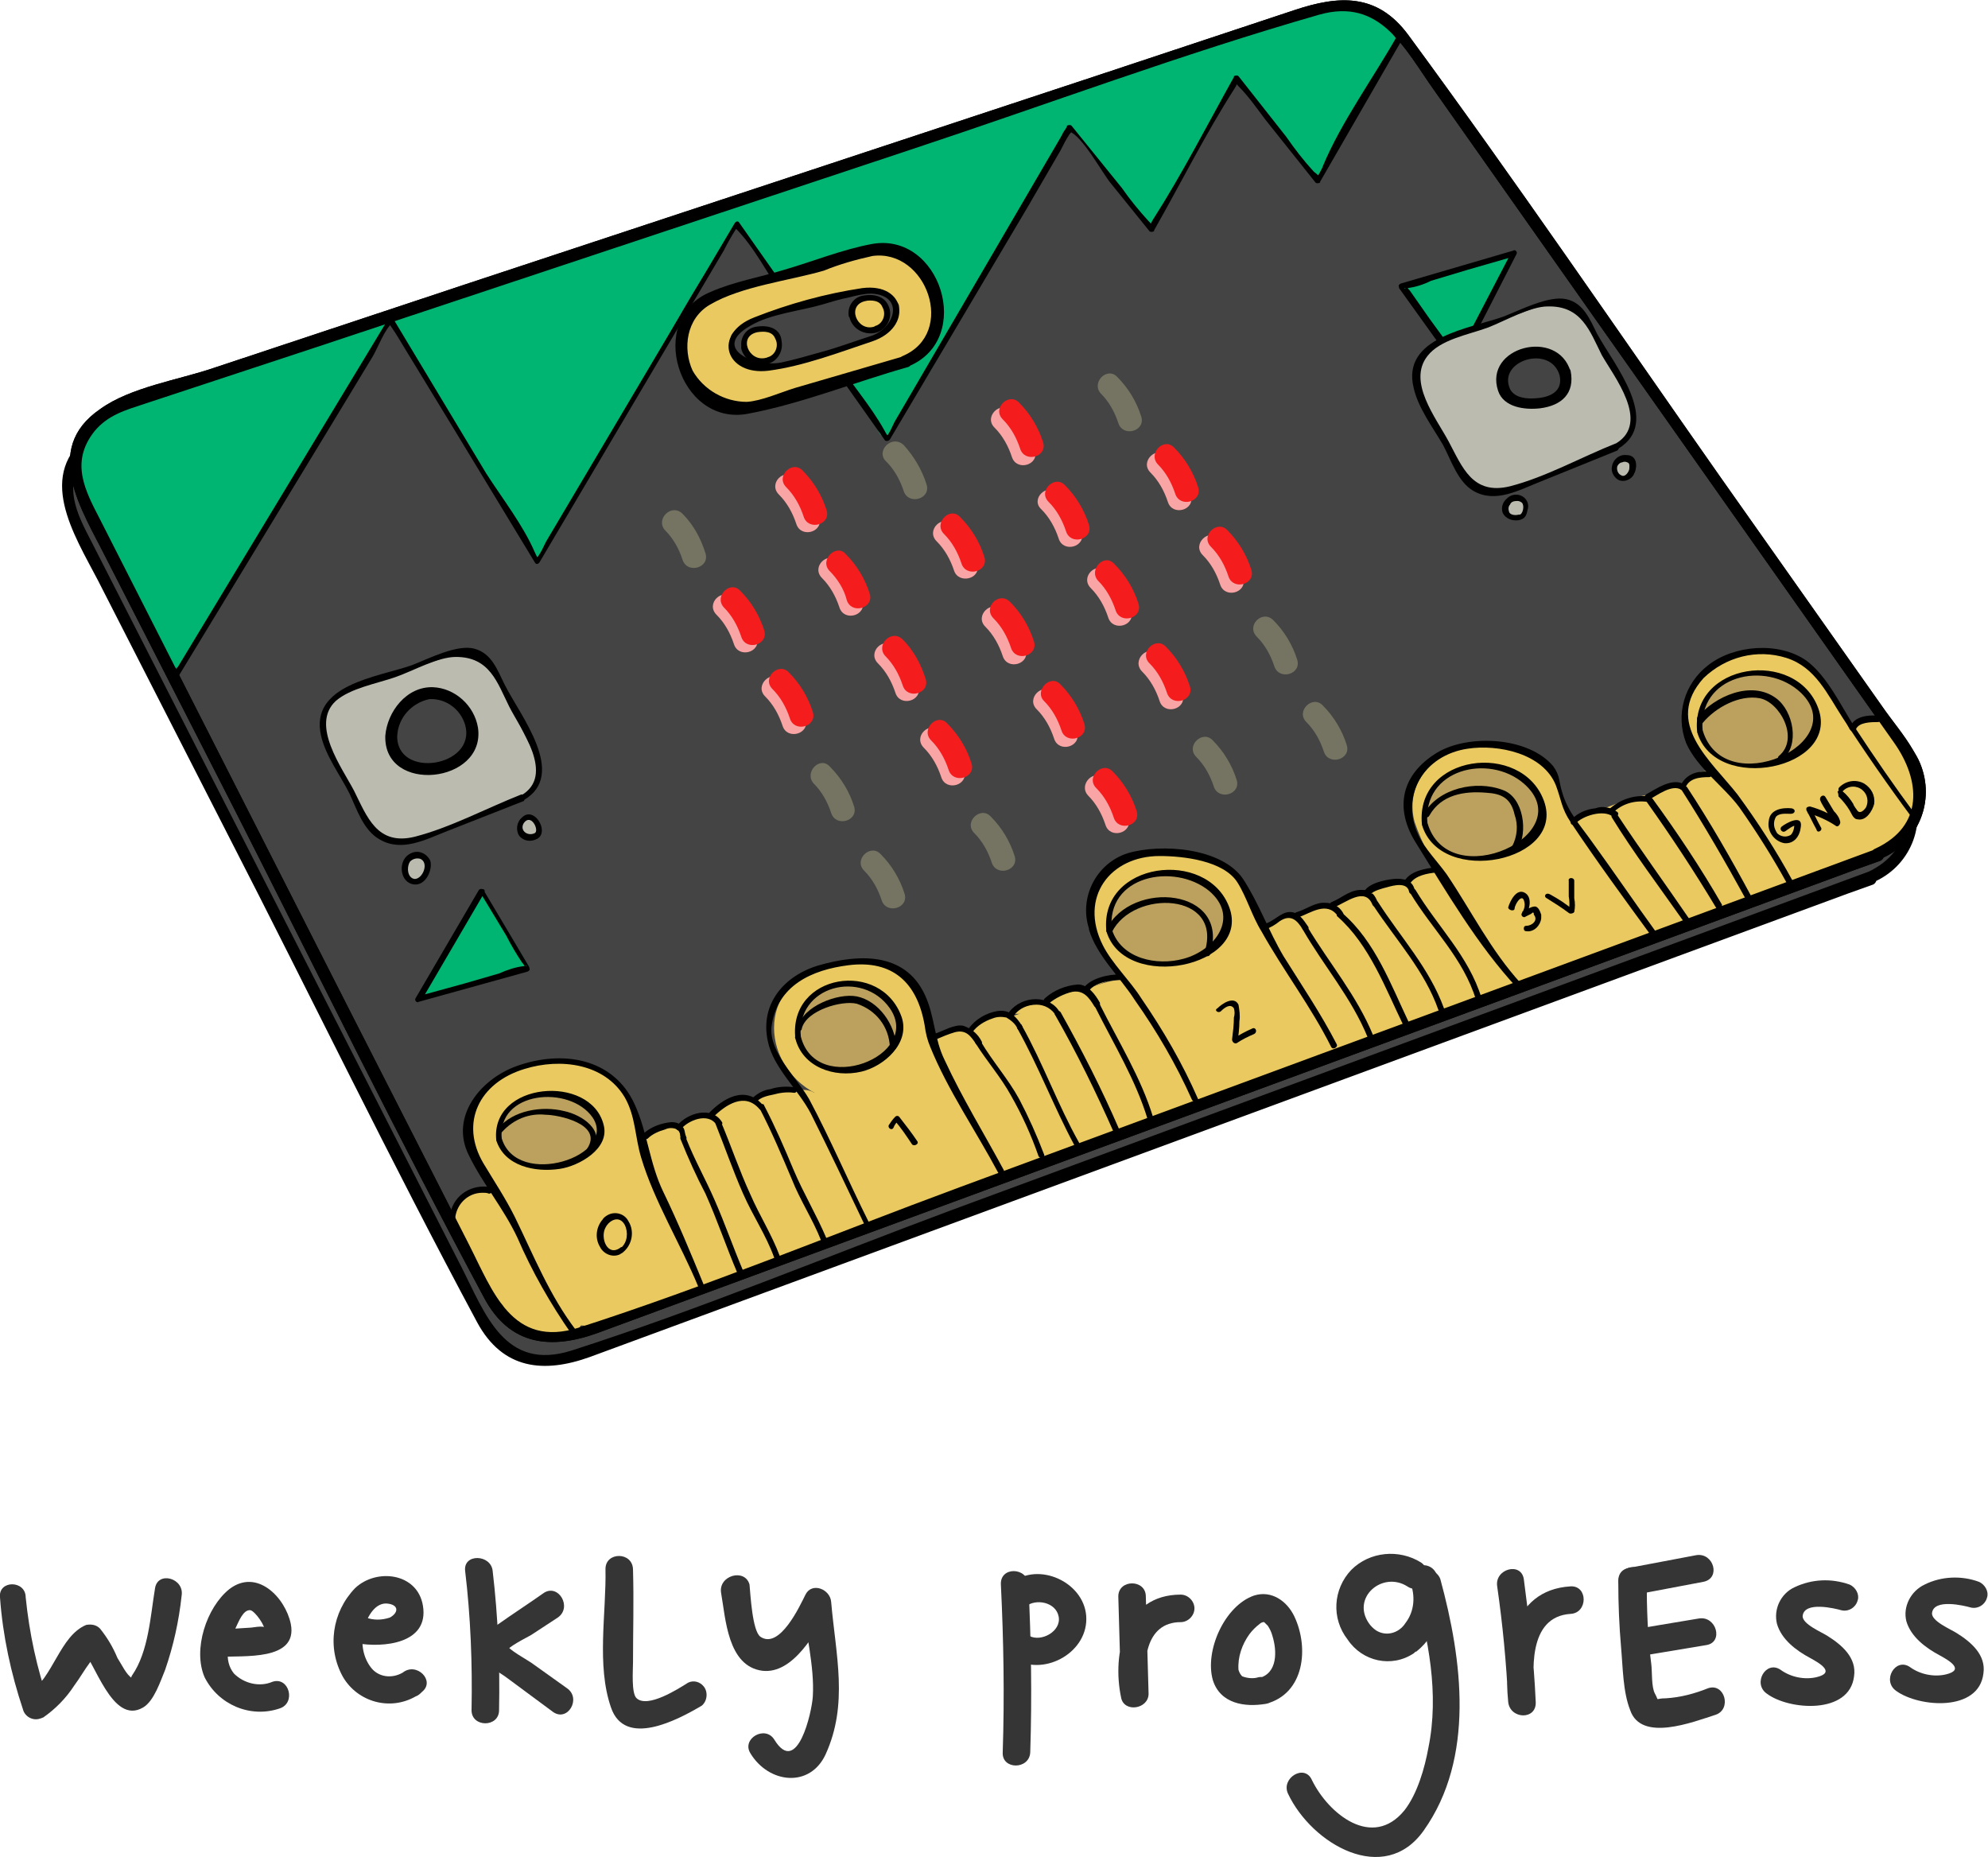 <?xml version="1.0" encoding="utf-8"?>
<!-- Generator: Adobe Illustrator 23.0.6, SVG Export Plug-In . SVG Version: 6.00 Build 0)  -->
<svg version="1.1" id="Layer_1" xmlns="http://www.w3.org/2000/svg" xmlns:xlink="http://www.w3.org/1999/xlink" x="0px" y="0px"
	 viewBox="0 0 216.7 202.4" style="enable-background:new 0 0 216.7 202.4;" xml:space="preserve">
<style type="text/css">
	.st0{fill:#444444;}
	.st1{fill:#EACA60;}
	.st2{fill:#BCBBAF;}
	.st3{fill:#00B572;}
	.st4{opacity:0.6;}
	.st5{opacity:0.5;}
	.st6{fill:#E8E2A7;}
	.st7{fill:#F9A5A5;}
	.st8{fill:#F41C1C;}
	.st9{fill:#BCA15E;}
	.st10{fill:#353535;}
</style>
<title>Asset 20</title>
<g>
	<path class="st0" d="M203.9,95.7L61.8,148.1c-3.4,1.3-7.2-0.2-8.8-3.5L8.1,56.8c-1.8-3.5-0.3-7.8,3.2-9.6c0.3-0.2,0.6-0.3,0.9-0.4
		L143.5,3.2c3-1,6.3,0.1,8.1,2.7l55.7,78.9c2.3,3.2,1.5,7.7-1.7,10C205.1,95.1,204.5,95.4,203.9,95.7z"/>
	<path d="M203.7,95l-100,36.9C90,137,76.3,142.7,62.3,147.2c-7.3,2.3-9.4-4-12-9.1l-12.9-25.3L10,59.1c-1.6-3.1-3.3-6.2-0.6-9.6
		c1.5-1.8,3.4-2.3,5.5-3l18.7-6.2l64.8-21.4c14.8-4.9,29.5-10.4,44.4-14.8c6.7-1.9,9.3,3.7,12.5,8.2L172,36l33.6,47.6
		c2.8,4,3.3,9-2.1,11.5c-0.8,0.3-0.1,1.4,0.6,1.1c4.1-1.7,6-6.3,4.3-10.3c-0.2-0.5-0.5-1-0.8-1.5c-1-1.7-2.3-3.2-3.4-4.8l-17.5-24.8
		c-11.4-16.1-22.5-32.4-34.1-48.3c-3.4-4.6-7.6-4.3-12.4-2.7l-21.4,7.1L50.5,33.4l-28,9.3c-3.9,1.3-9.1,2.1-12.5,4.5
		c-6.3,4.4-1.9,11.1,0.7,16.1l14.1,27.6c9.1,17.7,17.8,35.7,27.2,53.2c2.8,5.2,7.3,5.6,12.3,3.8l19-7l118.1-43.5l2.8-1
		C204.9,96,204.5,94.8,203.7,95z"/>
	<path class="st1" d="M52.5,129.8h-0.3c-1.1,0-2.1,0.8-2.5,1.9l-0.1,0.2c-0.4,1.4,0.4,2.8,1.8,3.2l0.5,0.1l-1.9-2.5
		c0.2,2.1,1,4.6,3.7,4.4l-2.4-3.2c-0.3,1.4-0.6,2.6,0.5,3.8c0.1,0.1,0.9,1,0.6,0.6c0.3,0.6,0.4,1.3,0.8,2c0.8,1.2,2.9,1.9,4,0.5
		l0.4-0.6l-4.4-1.8c-0.1,1.1,0.2,2.2,0.8,3.1c0.3,0.4,0.8,0.7,1,1c-0.5-0.9,0,0.5,0.2,0.7c1.5,1.8,3.8,2.2,6,2.3
		c3.3,0.2,3.3-4.9,0-5.1c-1-0.1-1.6,0-2.2-0.8c-0.2-0.3-0.4-0.7-0.6-1c-1-1.1-0.1,1-0.1-0.4c0.1-2.1-3-3.6-4.4-1.8l-0.4,0.5l4,0.5
		c-0.4-0.6-0.4-1.4-0.7-2s-1-1-1.5-1.5l0.8,1.8c0-0.2,0.1-0.4,0.1-0.6c0.3-1.5-0.7-3.4-2.5-3.3c1.3,1.8,1.8,2,1.5,0.8
		c0-1.1-0.8-2.1-1.9-2.5l-0.5-0.1l1.8,3.2l0.1-0.2l-2.5,1.9h0.3C55.8,134.9,55.8,129.7,52.5,129.8L52.5,129.8z"/>
	<path class="st1" d="M87.2,118.6c-5.5,0.4-10.5,3.6-15.8,4.9c-1.4,0.4-2.2,1.8-1.8,3.2c1.1,4,3.3,7.4,4.1,11.6
		c0.4,1.4,1.8,2.2,3.2,1.8c5.2-1.5,11.3-3,16-5.7c3.5-2,1.2-5.1,0-8c-1.2-3.1-2.6-5.5-6.5-4.7c-2.8,0.7-5.5,1.6-8.1,2.7
		c-1.4,0.5-2.8,0.8-3.5,2.2c-1.3,2.6,0.6,7.2,3.1,8.4c1.8,0.9,3.3,0.3,5.1-0.3c2.3-0.8,5.6-1.4,7.6-2.8c1.7-1.2,2.1-3.6,0.9-5.3
		c-0.2-0.2-0.4-0.5-0.6-0.7c-2.9-2.8-8.7,0.1-11.7,1.2c-3,1.2-1.7,6.2,1.4,5c1.3-0.5,2.7-1,4-1.4l1.4-0.4c1.4,0.1,1.7-0.2,1-0.9
		l1.3-2.2c-1.7,1-4.1,1.5-6,2.2c-0.4,0.1-3.5,1-2.5-0.3c-0.6,0.8,1.7-0.4,2-0.5c1-0.3,5.2-2.3,5.9-1.9c0.8,1.6,1.5,3.3,2,5l1.3-2.2
		c-2,1.5-5.1,2.1-7.3,3c-2.7,1-5.4,1.9-8.1,2.7l3.2,1.8c-0.8-4.2-3-7.6-4.1-11.6l-1.8,3.2c4.8-1.2,9.5-4.3,14.4-4.7
		c3.3-0.3,3.3-5.4,0-5.1L87.2,118.6z"/>
	<path class="st1" d="M102.6,117.6c4.7-0.2,7.7-2.3,12.1-3.7c2-0.6,5.5-2.5,7.6-2c2.3,0.5,3.6,4.7,4.3,6.8l1.2-2.9
		c-2.9,1.6-6.1,1.6-9.1,3.2c-3.3,1.8-7.2,2.3-10.3,4.5l3.1,0.4l-6-7.1l-1.1,4.3c3-1.1,5.9-2.1,9-3c1.1-0.3,10.6-2.3,8.6-4.6
		c-0.1-0.1-7.7,2.3-8.5,2.5c-2.2,0.3-4.3,1.1-6.2,2.2c-1.7,1.1-1.7,4.3,0.6,4.7c2.1,0.3,4.2,0.3,6.2-0.2c3.2-0.8,1.8-5.7-1.4-5
		c-1.1,0.4-2.3,0.4-3.5,0.2l0.6,4.7c3.1-2,20.2-2.6,16.6-9.4c-1.6-3-4.9-2.6-7.6-1.9c-5.3,1.4-10.6,3-15.8,4.9
		c-1.4,0.4-2.2,1.9-1.7,3.3c0.1,0.4,0.3,0.7,0.6,1l6,7.1c0.8,0.8,2.1,1,3.1,0.4c3.1-2.3,7.7-3.3,11.3-4.9c2.6-1.1,5.5-1.3,8.1-2.8
		c1-0.6,1.5-1.8,1.2-2.9c-1.4-4.3-3.8-11.2-9.5-10.9c-6.8,0.3-12.8,5.8-19.4,6C99.3,112.6,99.3,117.8,102.6,117.6L102.6,117.6z"/>
	<path class="st1" d="M159.7,98.3l-0.3-1.2c-0.3-1.1-1.3-1.9-2.5-1.9l0.9,0.4c-0.8-0.8-2.1-1-3.1-0.4c-2.2,1.5-4.8,1.7-7.3,2.4
		c-2.8,0.8-5.5,1.8-8.3,2.7c-1.4,0.4-2.2,1.9-1.8,3.2c0.1,0.4,0.3,0.8,0.6,1.1c1.1,1.2,3.2,2.8,3.7,4.5c0,0.9,0.3,1.3,0.9,1
		c-1.1,0.7-2.3,1.2-3.6,1.5l1.4,5c4.5-1.5,8.7-3.6,13.1-5.2c2-0.8,4.1-1.2,6.2-1.8c1.8-0.6,3.4-1.7,5.2-2s2.2-2.4,1.5-3.8
		c-2.3-4.8-5.2-5.2-9.9-3.8c-3.7,1.1-10.7-0.1-13.5,3.1c-2.2,2.5,0,5.6,2.8,6.1c5.1,1,11.9-2.3,16.6-3.8c1.4-0.4,2.2-1.9,1.8-3.3
		c-0.1-0.2-0.1-0.4-0.2-0.5l-0.5-2.2c0-1.4-1.2-2.6-2.6-2.6c-0.4,0-0.8,0.1-1.2,0.3c-3.5,2.2-7.1,4.3-10.8,6.3
		c-3.1,1.6-6.5,2.9-9.3,5.1c-2.1,1.7-8.5,8.7-1.9,9.2l-0.7-5c-2,0.8-4.1,1.4-6.2,1.9c-3.2,0.8-1.9,5.7,1.4,5
		c2.1-0.5,4.2-1.1,6.2-1.9c1.3-0.5,2-2,1.5-3.3c-0.4-0.9-1.2-1.6-2.2-1.7h-0.3l2.2,1.3l-0.2-0.3v2.6c2-4,6.9-5.7,10.6-7.6
		c4.2-2.2,8.2-4.5,12.2-7l-3.9-2.2c0.1,1.7,0.5,3.3,1.2,4.8l1.5-3.8c-2.6,0.9-5.3,1.7-7.9,2.4c-1.2,0.3-2.9,0.4-3.9,1
		c-0.8,0-1.2,0.5-1.2,1.4c-0.9,1.4-0.7,1.7,0.8,0.9c3.3,0.2,11.5-3.2,13.1,0.1l1.5-3.8c-1.5,0.4-2.9,1-4.2,1.7
		c-2.3,0.9-4.8,1.3-7.1,2.2c-4.4,1.6-8.6,3.8-13.1,5.2c-3.1,1-1.9,5.8,1.4,5c2.6-0.7,7.5-2.1,7.6-5.3c0.1-3.8-3.9-7.8-6.3-10.3
		l-1.1,4.3c3.2-1.1,6.3-2.3,9.6-3.1c2.6-0.7,5-1,7.3-2.6l-3.1-0.4c0.7,0.8,1.7,1.2,2.8,1.1l-2.5-1.9l0.3,1.2c0.7,3.2,5.7,1.9,5-1.4
		L159.7,98.3z"/>
	<path class="st1" d="M175.8,90.8L175.8,90.8l-1.8,3.2c4.5-1,9-3,13.3-4.5l-2.5-0.7c2.6,2.2,5.1,4.5,7.3,7.1l1.1-4.3
		c-3.8,1.5-7.6,3.2-11.4,4.6c-0.9,0.3-1.8,0.6-2.8,0.8c0-0.3,1.8-0.9,2.1-1.1c1.2-0.6,5.1-3,6.5-2.7l-1.8-1.8
		c0.1,0.4-6.2,3.3-6.7,3.6c-2.9,1.5-0.4,5.9,2.6,4.4s12.4-4.9,8.8-10c-1.4-1.9-3.6-1.7-5.6-0.9c-2.7,1.1-6.1,2.2-8.5,3.9
		c-3.7,2.6-1.5,7.4,2.2,8.9c2.2,0.9,3.8,0,5.9-0.9l10-4c1.4-0.4,2.2-1.9,1.7-3.3c-0.1-0.4-0.3-0.7-0.6-1c-2.7-3-6.4-8.5-10.9-7.4
		c-4.2,1-8.1,3.3-12.3,4.3c-1.4,0.4-2.2,1.8-1.8,3.2c0.4,1.3,1.2,2.4,2.3,3.1C175.9,97.2,178.5,92.8,175.8,90.8L175.8,90.8z"/>
	<path class="st1" d="M205.1,83.4l0.7-0.7l-4-0.5c0.7,1.1,1.3,2.3,1.8,3.6c0.5,1.8-0.4,2.2-1.9,2.7c-2.1,0.8-4,2.3-6.4,2.5
		c-3.3,0.2-3.3,5.3,0,5.1c2.2-0.2,4.3-0.8,6.3-1.9c1.7-0.9,3.7-1.2,5.1-2.5c3.9-3.6,1.8-8.4-0.4-12.2c-0.7-1.2-2.3-1.6-3.6-0.9
		c-0.2,0.1-0.3,0.2-0.4,0.3l-0.7,0.7C199.1,82.1,202.8,85.7,205.1,83.4L205.1,83.4z"/>
	<path class="st0" d="M204.8,93.1L62.6,145.5c-3.4,1.2-7.2-0.3-8.9-3.5L8.9,54.2c-1.8-3.5-0.4-7.8,3.1-9.6c0.3-0.2,0.7-0.3,1-0.4
		L144.3,0.7c3-1,6.3,0.1,8.1,2.7l55.7,78.9c2.3,3.2,1.5,7.7-1.7,10C205.9,92.6,205.4,92.9,204.8,93.1z"/>
	<path d="M204.6,92.5l-100,36.9c-13.8,5.1-27.5,10.8-41.5,15.3c-7.3,2.3-9.4-4-12-9.1l-12.9-25.3L10.9,56.6
		c-1.6-3.1-3.3-6.2-0.6-9.6c1.5-1.8,3.4-2.3,5.5-3l18.8-6.2l64.7-21.5c14.8-4.9,29.5-10.4,44.5-14.7c6.7-1.9,9.3,3.7,12.5,8.2
		l16.7,23.7L206.5,81c2.8,4,3.3,9-2.1,11.5c-0.8,0.3-0.1,1.4,0.6,1.1c4.1-1.7,6-6.3,4.3-10.4c-0.2-0.5-0.5-1-0.8-1.5
		c-1-1.7-2.3-3.2-3.4-4.8l-17.5-24.8C176.3,36,165.2,19.7,153.5,3.8c-3.4-4.6-7.6-4.3-12.4-2.7l-21.4,7.1L51.3,30.8l-28,9.3
		c-3.8,1.3-9.1,2.1-12.4,4.5C4.5,49,9,55.7,11.5,60.7l14.1,27.6c9,17.7,17.8,35.7,27.2,53.2c2.8,5.2,7.3,5.6,12.3,3.8l19-7
		l118.1-43.5l2.8-1C205.7,93.4,205.4,92.2,204.6,92.5z"/>
	<path d="M83.6,36.2c0.2,0,0.3-0.2,0.3-0.4c0-0.1-0.1-0.2-0.3-0.3c-0.2,0-0.3,0.2-0.3,0.4C83.4,36.1,83.5,36.2,83.6,36.2z"/>
	<path class="st2" d="M56.8,87l-11.7,4.5c-1.6,0.6-4.5,0-5.1-1.6l-4.8-9.3c-0.6-1.6,0-4.4,1.7-5l12.7-4.3c1.6-0.6,3.5,0.2,4.1,1.8
		c0,0,0,0,0,0l4.9,9.8C59.3,84.5,58.5,86.3,56.8,87C56.9,87,56.9,87,56.8,87z"/>
	<path d="M56.8,86.6c-3.8,1.5-7.7,3.6-11.6,4.6c-4.1,1-5.2-2.2-6.6-5c-1.3-2.5-4.8-7.2-2-9.8c1.6-1.4,4.5-1.9,6.5-2.6
		s4.6-2.2,6.6-2.2c3.7,0,4.5,2.8,5.8,5.4c1.2,2.4,5.1,7.5,1.3,9.7c-0.1,0.1-0.2,0.3-0.1,0.4c0.1,0.1,0.3,0.2,0.4,0.1
		c4.8-2.8-0.4-9.2-2.1-12.6c-0.8-1.6-1.4-3.4-3.3-3.9s-5,1.1-6.8,1.8c-3.7,1.3-11.2,2.1-9.9,7.7c0.5,2.2,2.1,4.3,3.1,6.3
		c0.8,1.7,1.5,4,3.3,5c2.4,1.4,5,0,7.3-0.9l8.4-3.3C57.3,87.1,57.1,86.5,56.8,86.6z"/>
	<path class="st0" d="M42.6,80.2L42.6,80.2c0,0.5,0,0.9,0.2,1.3c0.4,1,1.2,1.8,2.2,2.1c1,0.3,2.1,0.3,3.1,0c1.1-0.3,2-0.9,2.7-1.8
		c1.7-2.4-0.2-5.7-2.8-6.4S42.7,77.7,42.6,80.2z"/>
	<path d="M42,80.2c-0.2,6.4,11,5.2,10.1-0.9c-0.4-2.4-2.5-4.3-4.9-4.4C44.3,74.8,42.2,77.6,42,80.2c-0.1,0.8,1.2,0.8,1.3,0
		c0.1-2,1.6-3.6,3.5-4c1.8-0.1,3.4,1.1,3.9,2.8c1.3,4.6-7.6,6-7.4,1.1C43.3,79.4,42,79.4,42,80.2z"/>
	<polygon class="st3" points="52.6,97 57.7,105.4 45.7,108.8 	"/>
	<path d="M52.3,97.2l2.9,4.8c0.5,1,1.1,2,1.7,2.9c0.2,0.2,0.3,0.4,0.4,0.7c-0.2-0.6,0.5-0.3-0.2-0.3c-0.9,0.1-1.8,0.4-2.7,0.8
		l-3.8,1.1l-5.1,1.4l0.4,0.5l6.9-11.8c0.1-0.2,0-0.4-0.2-0.4c-0.1,0-0.3,0-0.4,0.1l-6.9,11.8c-0.1,0.2,0,0.3,0.1,0.4
		c0.1,0,0.2,0.1,0.2,0l11.9-3.3c0.2-0.1,0.3-0.2,0.2-0.4c0,0,0,0,0-0.1l-5-8.4c-0.1-0.1-0.3-0.2-0.5,0
		C52.3,96.9,52.3,97.1,52.3,97.2z"/>
	<polygon class="st3" points="159,39.7 152.9,31.2 165.2,27.6 	"/>
	<path d="M159.3,39.5l-3.5-4.8c-0.7-1-1.4-2-2.1-3c-0.2-0.2-0.3-0.4-0.5-0.6c0.2,0.6-0.5,0.3,0.2,0.3c0.9-0.1,1.8-0.4,2.6-0.8l4-1.2
		l5.2-1.5l-0.4-0.5l-6.3,12.1c-0.2,0.4,0.4,0.7,0.6,0.3l6.2-12.1c0.1-0.2,0-0.3-0.1-0.4c-0.1,0-0.2-0.1-0.2,0l-12.3,3.6
		c-0.2,0.1-0.3,0.2-0.2,0.4c0,0,0,0,0,0.1l6.1,8.5C158.9,40.2,159.5,39.9,159.3,39.5z"/>
	<path class="st2" d="M45.2,96.1L45.2,96.1c0.3,0,0.6-0.2,0.9-0.4c0.4-0.3,0.6-0.8,0.6-1.3c0-0.5-0.3-0.9-0.8-1.1
		C43.8,92.7,43.5,96,45.2,96.1z"/>
	<path d="M45.2,96.4c1.2,0.1,2-1.6,1.7-2.6c-0.4-0.8-1.3-1.2-2.1-0.8c-0.1,0-0.1,0.1-0.2,0.1C43.3,93.9,43.6,96.3,45.2,96.4
		c0.4,0,0.4-0.6,0-0.6c-0.8-0.1-0.9-1.3-0.5-1.9c0.3-0.3,0.7-0.4,1.1-0.3c1,0.4,0.3,2.2-0.6,2.2C44.7,95.8,44.7,96.4,45.2,96.4z"/>
	<path class="st2" d="M58.4,91.1L58.4,91.1c0.1-0.1,0.2-0.1,0.2-0.2c0-0.1,0.1-0.2,0.1-0.3c0-1.1-1-2.2-1.9-1.1
		c-0.4,0.5-0.3,1.2,0.2,1.6C57.5,91.4,58,91.4,58.4,91.1z"/>
	<path d="M58.6,91.4c1.3-0.8-0.4-3.6-1.7-2.3c-0.6,0.5-0.7,1.4-0.3,2C57.1,91.7,57.9,91.8,58.6,91.4c0.1-0.1,0.2-0.3,0.1-0.5
		c-0.1-0.1-0.3-0.2-0.4-0.1c-0.8,0.4-1.7-0.3-1.2-1.1c0.8-1.1,1.7,0.8,1.2,1.1C57.9,91.1,58.2,91.6,58.6,91.4z"/>
	<path class="st2" d="M165.5,56.3c0.1,0,0.2,0,0.4-0.1c0.2-0.1,0.3-0.3,0.3-0.5c0.1-0.2,0.1-0.5,0.1-0.7c0-0.2-0.1-0.5-0.3-0.6l0,0
		C164.3,53.2,163,56.6,165.5,56.3z"/>
	<path d="M165.5,56.7c0.7-0.1,0.9-0.5,1-1.1c0.2-0.5,0-1.1-0.4-1.4c-0.5-0.4-1.3-0.4-1.8,0.1c-0.5,0.4-0.7,1-0.5,1.6
		C164.1,56.5,164.8,56.8,165.5,56.7c0.4,0,0.4-0.7,0-0.6s-0.9,0-1-0.3c-0.1-0.3-0.1-0.6,0.1-0.8c0.1-0.3,0.4-0.4,0.8-0.4
		c0.2,0,0.4,0.1,0.5,0.2c0.3,0.3,0.1,1.3-0.3,1.3S165.1,56.7,165.5,56.7z"/>
	<path class="st2" d="M176.6,52L176.6,52c0.4,0.2,1,0,1.2-0.4c0.1-0.2,0.2-0.5,0.2-0.8c0-0.2,0-0.5-0.1-0.7
		c-0.1-0.2-0.4-0.3-0.6-0.3C176.1,49.8,175.3,51.4,176.6,52z"/>
	<path d="M176.4,52.3c0.6,0.3,1.4,0,1.7-0.6c0,0,0-0.1,0.1-0.2c0.3-0.8,0.2-1.9-0.9-1.9c-0.8-0.1-1.5,0.5-1.6,1.3
		C175.6,51.4,175.9,52,176.4,52.3c0.4,0.2,0.7-0.4,0.3-0.5c-0.4-0.2-0.5-0.7-0.4-1c0.1-0.2,0.3-0.4,0.5-0.4c0.2-0.1,0.4-0.1,0.6,0
		c0.3,0.1,0.2,0.5,0.2,0.7s-0.4,1-0.9,0.7C176.4,51.5,176,52.1,176.4,52.3z"/>
	<g class="st4">
		<g class="st5">
			<path class="st6" d="M72.5,57.8c0.9,0.9,1.5,2,1.9,3.2c0.5,1.6,3,0.9,2.5-0.7c-0.5-1.6-1.3-3.1-2.5-4.3
				C73.2,54.8,71.4,56.6,72.5,57.8L72.5,57.8z"/>
		</g>
		<g class="st5">
			<path class="st6" d="M88.7,85.4c0.9,0.9,1.5,2,1.9,3.2c0.5,1.6,3,0.9,2.5-0.7c-0.5-1.6-1.4-3.1-2.6-4.3
				C89.4,82.3,87.6,84.2,88.7,85.4z"/>
		</g>
		<g class="st5">
			<path class="st6" d="M94.2,94.9c0.9,0.9,1.5,2,1.9,3.2c0.5,1.6,3,0.9,2.5-0.7c-0.5-1.6-1.4-3.1-2.6-4.3
				C94.9,91.9,93,93.7,94.2,94.9z"/>
		</g>
		<g class="st5">
			<path class="st6" d="M106.2,90.8c0.9,0.9,1.5,2,1.9,3.2c0.5,1.6,3,0.9,2.5-0.7c-0.5-1.6-1.4-3.1-2.6-4.3
				C106.9,87.8,105,89.6,106.2,90.8L106.2,90.8z"/>
		</g>
		<g class="st5">
			<path class="st6" d="M130.4,82.5c0.9,0.9,1.5,2,1.9,3.2c0.5,1.6,3,0.9,2.5-0.7c-0.5-1.6-1.4-3.1-2.6-4.3
				C131.1,79.5,129.2,81.3,130.4,82.5z"/>
		</g>
		<g class="st5">
			<path class="st6" d="M137,69.4c0.9,0.9,1.5,2,1.9,3.2c0.5,1.6,3,0.9,2.5-0.7c-0.5-1.6-1.4-3.1-2.6-4.3
				C137.6,66.4,135.8,68.2,137,69.4z"/>
		</g>
		<g class="st5">
			<path class="st6" d="M142.4,78.7c0.9,0.9,1.5,2,1.9,3.2c0.5,1.6,3,0.9,2.5-0.7c-0.5-1.6-1.4-3.1-2.6-4.3
				C143.1,75.7,141.2,77.5,142.4,78.7L142.4,78.7z"/>
		</g>
		<g class="st5">
			<path class="st6" d="M120,42.9c0.9,0.9,1.5,2,1.9,3.2c0.5,1.6,3,0.9,2.5-0.7c-0.5-1.6-1.4-3.1-2.6-4.3
				C120.7,39.9,118.9,41.7,120,42.9z"/>
		</g>
		<g class="st5">
			<path class="st6" d="M96.6,50.3c0.9,0.9,1.5,2,1.9,3.2c0.5,1.6,3,0.9,2.5-0.7c-0.5-1.6-1.4-3.1-2.5-4.3
				C97.2,47.3,95.4,49.2,96.6,50.3L96.6,50.3z"/>
		</g>
	</g>
	<path class="st7" d="M84.9,53.9c0.9,0.9,1.5,2,1.9,3.2c0.5,1.6,3,0.9,2.5-0.7c-0.5-1.6-1.4-3.1-2.6-4.3
		C85.5,50.9,83.7,52.7,84.9,53.9z"/>
	<path class="st7" d="M78.1,67c0.9,0.9,1.5,2,1.9,3.2c0.5,1.6,3,0.9,2.5-0.7c-0.5-1.6-1.4-3.1-2.6-4.3C78.7,64,76.9,65.8,78.1,67z"
		/>
	<path class="st7" d="M89.6,63c0.9,0.9,1.5,2,1.9,3.2c0.5,1.6,3,0.9,2.5-0.7c-0.5-1.6-1.4-3.1-2.6-4.3C90.2,60,88.4,61.8,89.6,63
		L89.6,63z"/>
	<path class="st7" d="M95.7,72.3c0.9,0.9,1.5,2,1.9,3.2c0.5,1.6,3,0.9,2.5-0.7c-0.5-1.6-1.4-3.1-2.6-4.3
		C96.3,69.3,94.5,71.1,95.7,72.3z"/>
	<path class="st7" d="M83.4,75.9c0.9,0.9,1.5,2,1.9,3.2c0.5,1.6,3,0.9,2.5-0.7c-0.5-1.6-1.4-3.1-2.6-4.3
		C84.1,72.9,82.2,74.7,83.4,75.9z"/>
	<path class="st7" d="M100.7,81.5c0.9,0.9,1.5,2,1.9,3.2c0.5,1.6,3,0.9,2.5-0.7c-0.5-1.6-1.4-3.1-2.6-4.3
		C101.3,78.5,99.5,80.3,100.7,81.5z"/>
	<path class="st7" d="M118.6,86.7c0.9,0.9,1.5,2,1.9,3.2c0.5,1.6,3,0.9,2.5-0.7c-0.5-1.6-1.4-3.1-2.6-4.3
		C119.3,83.7,117.5,85.5,118.6,86.7z"/>
	<path class="st7" d="M124.5,73.2c0.9,0.9,1.5,2,1.9,3.2c0.5,1.6,3,0.9,2.5-0.7c-0.5-1.6-1.4-3.1-2.6-4.3
		C125.1,70.1,123.3,72,124.5,73.2z"/>
	<path class="st7" d="M113,77.3c0.9,0.9,1.5,2,1.9,3.2c0.5,1.6,3,0.9,2.5-0.7c-0.5-1.6-1.4-3.1-2.6-4.3
		C113.7,74.3,111.8,76.1,113,77.3z"/>
	<path class="st7" d="M131.1,60.5c0.9,0.9,1.5,2,1.9,3.2c0.5,1.6,3,0.9,2.5-0.7c-0.5-1.6-1.4-3.1-2.6-4.3
		C131.8,57.5,129.9,59.3,131.1,60.5L131.1,60.5z"/>
	<path class="st7" d="M125.4,51.5c0.9,0.9,1.5,2,1.9,3.2c0.5,1.6,3,0.9,2.5-0.7c-0.5-1.6-1.4-3.1-2.6-4.3
		C126.1,48.5,124.2,50.3,125.4,51.5z"/>
	<path class="st7" d="M108.4,46.6c0.9,0.9,1.5,2,1.9,3.2c0.5,1.6,3,0.9,2.5-0.7c-0.5-1.6-1.4-3.1-2.6-4.3
		C109.1,43.6,107.2,45.4,108.4,46.6z"/>
	<path class="st7" d="M102.1,59c0.9,0.9,1.5,2,1.9,3.2c0.5,1.5,3,0.9,2.5-0.7c-0.5-1.6-1.4-3.1-2.6-4.3
		C102.7,56,100.9,57.8,102.1,59z"/>
	<path class="st7" d="M113.5,55.5c0.9,0.9,1.5,2,1.9,3.2c0.5,1.6,3,0.9,2.5-0.7c-0.5-1.6-1.4-3.1-2.6-4.3
		C114.1,52.6,112.3,54.4,113.5,55.5z"/>
	<path class="st7" d="M118.9,64.1c0.9,0.9,1.5,2,1.9,3.2c0.5,1.6,3,0.9,2.5-0.7c-0.5-1.6-1.4-3.1-2.6-4.3
		C119.5,61.1,117.7,62.9,118.9,64.1z"/>
	<path class="st7" d="M107.4,68.3c0.9,0.9,1.5,2,1.9,3.2c0.5,1.6,3,0.9,2.5-0.7c-0.5-1.6-1.4-3.1-2.6-4.3
		C108.1,65.3,106.2,67.1,107.4,68.3z"/>
	<path class="st8" d="M85.7,53.1c0.9,0.9,1.5,2,1.9,3.2c0.5,1.6,3,0.9,2.5-0.7c-0.5-1.6-1.4-3.1-2.6-4.3
		C86.4,50.1,84.5,51.9,85.7,53.1z"/>
	<path class="st8" d="M78.9,66.2c0.9,0.9,1.5,2,1.9,3.2c0.5,1.6,3,0.9,2.5-0.7c-0.5-1.6-1.4-3.1-2.6-4.3
		C79.6,63.2,77.8,65,78.9,66.2z"/>
	<path class="st8" d="M90.4,62.2c0.9,0.9,1.6,2,1.9,3.2c0.5,1.6,3,0.9,2.5-0.7c-0.5-1.6-1.4-3.1-2.6-4.3
		C91.2,59.2,89.3,61,90.4,62.2L90.4,62.2z"/>
	<path class="st8" d="M96.5,71.5c0.9,0.9,1.5,2,1.9,3.2c0.5,1.6,3,0.9,2.5-0.7c-0.5-1.6-1.3-3.1-2.5-4.3
		C97.2,68.5,95.4,70.3,96.5,71.5L96.5,71.5z"/>
	<path class="st8" d="M84.2,75.1c0.9,0.9,1.5,2,1.9,3.2c0.5,1.6,3,0.9,2.5-0.7c-0.5-1.6-1.4-3.1-2.6-4.3
		C84.9,72.1,83,73.9,84.2,75.1z"/>
	<path class="st8" d="M101.5,80.7c0.9,0.9,1.5,2,1.9,3.2c0.5,1.6,3,0.9,2.5-0.7c-0.5-1.6-1.4-3.1-2.6-4.3
		C102.2,77.6,100.3,79.5,101.5,80.7L101.5,80.7z"/>
	<path class="st8" d="M119.5,85.9c0.9,0.9,1.5,2,1.9,3.2c0.5,1.6,3,0.9,2.5-0.7c-0.5-1.6-1.4-3.1-2.6-4.3
		C120.2,82.9,118.3,84.7,119.5,85.9L119.5,85.9z"/>
	<path class="st8" d="M125.3,72.3c0.9,0.9,1.5,2,1.9,3.2c0.5,1.6,3,0.9,2.5-0.7c-0.5-1.6-1.4-3.1-2.6-4.3
		C126,69.3,124.1,71.1,125.3,72.3z"/>
	<path class="st8" d="M113.8,76.4c0.9,0.9,1.5,2,1.9,3.2c0.5,1.6,3,0.9,2.5-0.7c-0.5-1.6-1.4-3.1-2.6-4.3
		C114.5,73.4,112.7,75.3,113.8,76.4z"/>
	<path class="st8" d="M132,59.6c0.9,0.9,1.5,2,1.9,3.2c0.5,1.6,3,0.9,2.5-0.7c-0.5-1.6-1.4-3.1-2.6-4.3
		C132.7,56.6,130.8,58.4,132,59.6L132,59.6z"/>
	<path class="st8" d="M126.2,50.6c0.9,0.9,1.5,2,1.9,3.2c0.5,1.6,3,0.9,2.5-0.7c-0.5-1.6-1.4-3.1-2.6-4.3
		C126.9,47.6,125.1,49.4,126.2,50.6z"/>
	<path class="st8" d="M109.3,45.7c0.9,0.9,1.5,2,1.9,3.2c0.5,1.6,3,0.9,2.5-0.7c-0.5-1.6-1.4-3.1-2.6-4.3
		C110,42.7,108.1,44.5,109.3,45.7z"/>
	<path class="st8" d="M102.9,58.2c0.9,0.9,1.5,2,1.9,3.2c0.5,1.6,3,0.9,2.5-0.7c-0.5-1.6-1.4-3.1-2.6-4.3
		C103.6,55.1,101.7,57,102.9,58.2z"/>
	<path class="st8" d="M114.3,54.7c0.9,0.9,1.5,2,1.9,3.2c0.5,1.6,3,0.9,2.5-0.7c-0.5-1.6-1.4-3.1-2.6-4.3
		C115,51.7,113.1,53.5,114.3,54.7z"/>
	<path class="st8" d="M119.7,63.3c0.9,0.9,1.5,2,1.9,3.2c0.5,1.6,3,0.9,2.5-0.7c-0.5-1.6-1.4-3.1-2.6-4.3
		C120.4,60.2,118.6,62.1,119.7,63.3z"/>
	<path class="st8" d="M108.3,67.4c0.9,0.9,1.5,2,1.9,3.2c0.5,1.6,3,0.9,2.5-0.7c-0.5-1.6-1.4-3.1-2.6-4.3
		C108.9,64.4,107.1,66.2,108.3,67.4z"/>
	<path class="st1" d="M52.5,129.8h-0.3c-1.1,0-2.1,0.8-2.5,1.9l-0.1,0.2c-0.4,1.4,0.4,2.8,1.8,3.2l0.5,0.1l-1.9-2.5
		c0.2,2.1,1,4.6,3.7,4.4l-2.4-3.2c-0.3,1.4-0.6,2.6,0.5,3.8c0.1,0.1,0.9,1,0.6,0.6c0.3,0.6,0.4,1.3,0.8,2c0.8,1.2,2.9,1.9,4,0.5
		l0.4-0.6l-4.4-1.8c-0.1,1.1,0.2,2.2,0.8,3.1c0.3,0.4,0.8,0.7,1,1c-0.5-0.9,0,0.5,0.2,0.7c1.5,1.8,3.8,2.2,6,2.3
		c3.3,0.2,3.3-4.9,0-5.1c-1-0.1-1.6,0-2.2-0.8c-0.2-0.3-0.4-0.7-0.6-1c-1-1.1-0.1,1-0.1-0.4c0.1-2.1-3-3.6-4.4-1.8l-0.4,0.5l4,0.5
		c-0.4-0.6-0.4-1.4-0.7-2s-1-1-1.5-1.5l0.8,1.8c0-0.2,0.1-0.4,0.1-0.6c0.3-1.5-0.7-3.4-2.5-3.3c1.3,1.8,1.8,2,1.5,0.8
		c0-1.1-0.8-2.1-1.9-2.5l-0.5-0.1l1.8,3.2l0.1-0.2l-2.5,1.9h0.3C55.8,134.9,55.8,129.7,52.5,129.8L52.5,129.8z"/>
	<path class="st1" d="M87.2,118.6c-5.5,0.4-10.5,3.6-15.8,4.9c-1.4,0.4-2.2,1.8-1.8,3.2c1.1,4,3.3,7.4,4.1,11.6
		c0.4,1.4,1.8,2.2,3.2,1.8c5.2-1.5,11.3-3,16-5.7c3.5-2,1.2-5.1,0-8c-1.2-3.1-2.6-5.5-6.5-4.7c-2.8,0.7-5.5,1.6-8.1,2.7
		c-1.4,0.5-2.8,0.8-3.5,2.2c-1.3,2.6,0.6,7.2,3.1,8.4c1.8,0.9,3.3,0.3,5.1-0.3c2.3-0.8,5.6-1.4,7.6-2.8c1.7-1.2,2.1-3.6,0.9-5.3
		c-0.2-0.2-0.4-0.5-0.6-0.7c-2.9-2.8-8.7,0.1-11.7,1.2c-3,1.2-1.7,6.2,1.4,5c1.3-0.5,2.7-1,4-1.4l1.4-0.4c1.4,0.1,1.7-0.2,1-0.9
		l1.3-2.2c-1.7,1-4.1,1.5-6,2.2c-0.4,0.1-3.5,1-2.5-0.3c-0.6,0.8,1.7-0.4,2-0.5c1-0.3,5.2-2.3,5.9-1.9c0.8,1.6,1.5,3.3,2,5l1.3-2.2
		c-2,1.5-5.1,2.1-7.3,3c-2.7,1-5.4,1.9-8.1,2.7l3.2,1.8c-0.8-4.2-3-7.6-4.1-11.6l-1.8,3.2c4.8-1.2,9.5-4.3,14.4-4.7
		c3.3-0.3,3.3-5.4,0-5.1L87.2,118.6z"/>
	<path class="st1" d="M103.2,117.8c1.7-0.1,3.5-0.4,5.2-0.8c1.2-0.4,2.3-1.3,3.6-1.7c1.1-0.3,2.2-0.5,3.3-0.9
		c1.7-0.6,4.6-2.4,6.4-2.4c2.8,0,4,4.4,4.8,6.8l1.2-2.9c-2.9,1.6-6.1,1.6-9.1,3.2c-3.3,1.8-7.2,2.3-10.3,4.5l3.1,0.4l-6-7.1
		l-1.1,4.3c3-1.1,5.9-2.1,9-3c1.1-0.3,10.6-2.3,8.6-4.6c-0.1-0.1-7.7,2.3-8.5,2.5c-2.2,0.3-4.3,1.1-6.2,2.2
		c-1.7,1.1-1.7,4.3,0.6,4.7c2.1,0.3,4.2,0.3,6.2-0.2c3.2-0.8,1.8-5.7-1.4-5c-1.1,0.4-2.3,0.4-3.5,0.2l0.6,4.7
		c3.1-2,20.2-2.6,16.6-9.4c-1.6-3-4.9-2.6-7.6-1.9c-5.3,1.4-10.6,3-15.8,4.9c-1.4,0.4-2.2,1.9-1.7,3.3c0.1,0.4,0.3,0.7,0.6,1l6,7.1
		c0.8,0.8,2.1,1,3.1,0.4c3.1-2.3,7.7-3.3,11.3-4.9c2.6-1.1,5.5-1.3,8.1-2.8c1-0.6,1.5-1.8,1.2-2.9c-1.7-5.2-4.7-12.5-11.4-10.3
		c-6.1,2-11.9,4.9-18.2,5.8C98.7,113.3,100,118.3,103.2,117.8L103.2,117.8z"/>
	<path class="st1" d="M159.7,98.3l-0.3-1.2c-0.3-1.1-1.3-1.9-2.5-1.9l0.9,0.4c-0.8-0.8-2.1-1-3.1-0.4c-2.2,1.5-4.9,1.7-7.3,2.6
		c-2.8,1.1-5.5,1.7-8.4,2.6c-1.4,0.4-2.2,1.9-1.8,3.2c0.1,0.4,0.3,0.8,0.6,1.1c1.1,1.2,3.2,2.8,3.7,4.5c0,0.9,0.3,1.3,0.9,1
		c-1.1,0.7-2.3,1.2-3.6,1.5l1.4,5c4.5-1.5,8.7-3.6,13.1-5.2c2-0.8,4.1-1.2,6.2-1.8c1.8-0.6,3.4-1.7,5.2-2s2.2-2.4,1.5-3.8
		c-2.3-4.8-5.2-5.2-9.9-3.8c-3.7,1.1-10.7-0.1-13.5,3.1c-2.2,2.5,0,5.6,2.8,6.1c5.1,1,11.9-2.3,16.6-3.8c1.4-0.4,2.2-1.9,1.8-3.3
		c-0.1-0.2-0.1-0.4-0.2-0.5l-0.5-2.2c0-1.4-1.2-2.6-2.6-2.6c-0.4,0-0.8,0.1-1.2,0.3c-3.5,2.2-7.1,4.3-10.8,6.3
		c-3.1,1.6-6.5,2.9-9.3,5.1c-2.1,1.7-8.5,8.7-1.9,9.2l-0.7-5c-2,0.8-4.1,1.4-6.2,1.9c-3.2,0.8-1.9,5.7,1.4,5
		c2.1-0.5,4.2-1.1,6.2-1.9c1.3-0.5,2-2,1.5-3.3c-0.4-0.9-1.2-1.6-2.2-1.7h-0.3l2.2,1.3l-0.2-0.3v2.6c2-4,6.9-5.7,10.6-7.6
		c4.2-2.2,8.2-4.5,12.2-7l-3.9-2.2c0.1,1.7,0.5,3.3,1.2,4.8l1.5-3.8c-2.6,0.9-5.3,1.7-7.9,2.4c-1.2,0.3-2.9,0.4-3.9,1
		c-0.8,0-1.2,0.5-1.2,1.4c-0.9,1.4-0.7,1.7,0.8,0.9c3.3,0.2,11.5-3.2,13.1,0.1l1.5-3.8c-1.5,0.4-2.9,1-4.2,1.7
		c-2.3,0.9-4.8,1.3-7.1,2.2c-4.4,1.6-8.6,3.8-13.1,5.2c-3.1,1-1.9,5.8,1.4,5c2.6-0.7,7.5-2.1,7.6-5.3c0.1-3.8-3.9-7.8-6.3-10.3
		l-1.1,4.3c2.8-0.7,5.6-1.5,8.4-2.5c2.8-1.2,5.9-1.4,8.4-3.2l-3.1-0.4c0.7,0.8,1.7,1.2,2.8,1.1l-2.5-1.9l0.3,1.2
		c0.7,3.2,5.7,1.9,5-1.4L159.7,98.3z"/>
	<path class="st1" d="M175.8,90.8L175.8,90.8l-1.8,3.2c2.5-0.7,4.9-1.5,7.3-2.4c2.3-0.8,4.9-1.1,6.6-3h-3.6c2.8,2.2,5.5,4.6,7.9,7.2
		l1.1-4.3c-3.8,1.5-7.6,3.2-11.4,4.6c-0.9,0.3-1.8,0.6-2.8,0.8c0-0.3,1.8-0.9,2.1-1.1c1.2-0.6,5.1-3,6.5-2.7l-1.8-1.8
		c0.1,0.4-6.2,3.3-6.7,3.6c-2.9,1.5-0.4,5.9,2.6,4.4s12.4-4.9,8.8-10c-1.4-1.9-3.6-1.7-5.6-0.9c-2.7,1.1-6.1,2.2-8.5,3.9
		c-3.7,2.6-1.5,7.4,2.2,8.9c2.2,0.9,3.8,0,5.9-0.9l10-4c1.4-0.4,2.2-1.9,1.7-3.3c-0.1-0.4-0.3-0.7-0.6-1c-2.4-2.6-5-5-7.9-7.2
		c-1-1-2.6-1-3.6,0c-1.2,1.3-5,1.8-6.6,2.3s-3.2,1.3-5,1.7c-1.4,0.4-2.2,1.8-1.8,3.2c0.4,1.3,1.2,2.4,2.3,3.1
		C175.9,97.2,178.5,92.7,175.8,90.8L175.8,90.8z"/>
	<path class="st1" d="M205.1,83.4l0.7-0.7l-4-0.5c0.7,1.1,1.3,2.3,1.8,3.6c0.5,1.8-0.4,2.2-1.9,2.7c-2.1,0.8-4,2.3-6.4,2.5
		c-3.3,0.2-3.3,5.3,0,5.1c2.2-0.2,4.3-0.8,6.3-1.9c1.7-0.9,3.7-1.2,5.1-2.5c3.9-3.6,1.8-8.4-0.4-12.2c-0.7-1.2-2.3-1.6-3.6-0.9
		c-0.2,0.1-0.3,0.2-0.4,0.3l-0.7,0.7C199.1,82.1,202.8,85.7,205.1,83.4L205.1,83.4z"/>
	<path class="st1" d="M54.2,133.4l0,0.5c-0.2,2.9,4.3,3.4,5,0.7c0.5-1.9,0.5-3.9-0.2-5.8c-0.9-2.3-4.1-5.6-0.9-7.5
		c1.3-0.6,2.7-0.7,4.1-0.3c1,0.5,0.5,0.5,1.3,1.2c0.1,0.1,1.6,1.5,1.6,1.2c-0.2,0.9-5.5,2.5-6,2.5c-1.4,0-2.6,1.2-2.6,2.6
		c0.1,2.4-0.1,4.9-0.6,7.3c-0.5,2.4,2.4,4.4,4.3,2.5s3.9-3.9,6-5.7c1.8-1.6,3.8-2.8,4.8-5l-4.7-0.6c1.7,4.4,3.6,8.8,5.8,13l1.5-3.8
		c-1.8,0.4-3.6,1-5.3,1.6c-0.9,0.4-3.9,2.1-4.8,1.7c-0.4,0.7-0.1,0.5,0.8-0.5c0.7-0.6,1.3-1.2,1.9-1.8c0.8-0.8,1.9-2.8,2.9-3.3h-2.6
		c1.4,0.8-3.9,3.4-4.5,3.8c-2.6,2,0,6.4,2.6,4.4c3.1-2.3,9.8-4.5,7.6-9.7c-0.7-1.6-2.5-3.4-4.3-3.3c-2.3,0-3.5,2.5-4.8,4
		c-2.8,3-7.9,6-3,10c4.5,3.7,10.3-1,15-2.1c1.4-0.4,2.2-1.8,1.8-3.2c-0.1-0.2-0.1-0.4-0.2-0.5c-2-3.8-3.8-7.8-5.3-11.8
		c-0.7-1.9-3.6-2.8-4.7-0.6s-3.5,3.5-5.1,5s-3.3,3.1-4.9,4.7l4.3,2.5c0.6-2.9,0.8-5.8,0.8-8.7l-2.6,2.6c4.1-0.1,10.1-3,10.4-7.7
		c0.1-2.1-0.7-3-1.9-4.4c-0.9-1.1,0.7,0.7-0.4-0.6c-0.4-0.7-1-1.3-1.6-1.7c-3.6-2.1-10.3-1.1-12.9,2.3c-1.3,1.7-1.7,3.9-1.3,5.9
		c0.6,2.9,3.6,5.2,2.8,8.3l5,0.7v-0.5C59.6,130.1,54.4,130.1,54.2,133.4L54.2,133.4z"/>
	<path class="st1" d="M92,115.2c-2-0.6-3.8-2.9-1.6-4.6c2-1.5,4.7,0.2,5.7,2c0.3,1,0.6,2,0.8,3c0.6,1.2,1.1,2.5,1.4,3.8l4.3-2.5
		c-1.8-2.1-3.2-4.5-6.2-3.6s-4.4,3.9-7,5.3c-1.2,0.7-1.6,2.3-0.9,3.5c2.5,5.7,9.5-0.1,13-1l-2.9-3.8c-1.9,2.7-7.1,3.6-7.2,7.4
		c0,1.4,1.2,2.6,2.7,2.5c0.4,0,0.8-0.1,1.2-0.3c2.9-1.6,5.5-3.9,8.8-4.6l-2.9-1.2l0.2,0.5l0.4-3.1c-2.6,2.5-14.5,8.6-10.5,14
		c1.7,2.3,4.5,0.9,6.6,0.1c3.3-1.4,6.1-3,9.5-3.8c0.9-0.2,1.6-0.9,1.8-1.8c0.5-2.3-0.9-4.7-3.3-5.2c-0.5-0.1-1.1-0.1-1.7-0.1
		c-3.2,0.4-3.3,5.5,0,5.1v-1.3l1.8-1.8c-3.8,0.9-7.4,2.4-10.8,4.4l-1.2,0.5l2.8,0.3c1.1-0.7,2.2-1.4,3.2-2.3
		c1.9-1.3,3.7-2.8,5.4-4.4c0.8-0.8,1-2.1,0.4-3.1l-0.2-0.5c-0.6-1-1.8-1.5-2.9-1.2c-3.8,0.8-6.7,3.3-10,5.1l3.9,2.2
		c0,1.2,3.5-1.8,4-2.2c1-0.7,1.8-1.6,2.5-2.6c1.3-1.9-0.9-4.2-2.9-3.8c-0.9,0.2-7.5,2.7-7.2,3.3l-0.9,3.5c1.1-0.6,2-1.4,2.9-2.3
		c2-1.9,2.2-2.6,4.1-0.3c1.8,2.1,4.8-0.2,4.3-2.5c-0.5-2.5-1.7-4.6-2.2-7.1c-0.2-1.7-1-3.2-2.2-4.3c-2.8-2.5-6.7-2.2-10-0.9
		c-7.3,3.1-5.4,12.5,1.8,14.4c3.2,0.8,4.6-4.1,1.4-5L92,115.2z"/>
	<path class="st1" d="M134.1,109.8c-0.7,1-1.9,1.5-3.1,1.4l2.6,2.6c-0.3,0.7-0.3,0.7,0.2,0c0.3-0.5,0.7-0.9,1.1-1.3
		c0.9-0.7,1.8-1.2,2.9-1.6c1.6-0.5,3.2-1.3,4.5-2.3c2.2-1.9-0.7-5.6-3.1-4c0.8-0.5-2.5-6.4-2.9-7c-1.7-3-4.9-4.7-8.3-4.7
		c-3.1,0-6.9,1-8.3,4c-1.5,3.3,0.4,7.1,2.6,9.6c2,2.3,5.6,5,8.9,4.3c2.5-0.6,4.5-3.6,4.2-6.1c-0.3-2.7-2.9-3.5-5.1-2.4
		c-3.4,1.7-4.3,5.4-4.1,8.8c0,1.4,1.2,2.6,2.7,2.6c0.2,0,0.4,0,0.6-0.1c1.5-0.3,3-0.7,4.4-1.3c3.1-1.1,1.8-6.1-1.4-5
		c-1.5,0.5-2.9,0.9-4.4,1.3l3.2,2.5c0-0.9-0.3-4.3,1.3-4.2l-2.2-1.3c-0.4-0.5-1-0.2-1.6-0.4c-0.8-0.4-1.5-0.9-2.1-1.6
		c-1.2-1.2-3.4-4.1-1.2-5.3c2.1-0.9,4.5-0.4,6,1.2c0.9,1.1,0.9,2.4,1.5,3.6c0.3,0.6,0.6,1.2,0.8,1.8c0.3,1.2,0.8,2.3,1.6,3.2
		c1.6,1.8,4.3,2.2,6.3,0.8l-3.1-4c-2.1,1.8-5.2,1.8-7.4,3.9c-1.3,1.2-3,3-2.8,5c0,1.4,1.2,2.5,2.6,2.6c2.6,0,5-1.1,6.7-3
		c2.3-2.4-1.3-6-3.6-3.6L134.1,109.8z"/>
	<path class="st1" d="M164.7,96.7c0.2-1.2-0.3-2.4-1.3-3.1c-0.5-0.3-1-0.5-1.5-0.7c-0.9-0.5-0.6-0.2-0.3,0.2c-1-1.3-1.8-2.7-2.3-4.2
		c-0.5-2.1,2-3.1,3.8-2.4c1.3,0.5,1.5,0.8,1.9,2.1c0.3,1.2,0.3,2.2,1.1,3.2c1.1,1.4,2.4,2.3,3.4,3.9c1.7,2.7,4.9,4.9,7.6,6.6v-4.4
		c-3.9,1.7-8.1,2.4-11.8,4.6l3.5,3.5c1.2-2.8,3.4-4.2,6.1-5.6l-2.6-4.4c-1.1,0.6-2.4,1.7-3.6,1.8c0.2,0-4.1,1.5-2.4-1.3l4-0.5
		c-1.9-2.1-2.4-3.7-5.5-4.3l0.6,4.7c0.6-0.5,1.3-0.9,2-1.1c3.1-1,1.8-6-1.4-5c-1.2,0.4-2.2,0.9-3.2,1.6c-1.6,1.2-1.8,4.2,0.6,4.7
		c1,0.2,2.4,2.1,3.2,3c1,1,2.7,0.9,3.7-0.1c0.1-0.1,0.2-0.3,0.3-0.4c3.4-5.5-5.3-9.2-7.9-3.5c-1.1,2.3-0.5,6.2,1.9,7.6
		c3,1.7,7.7-1.3,10.3-2.8c2.9-1.7,0.3-5.9-2.6-4.4c-3.4,1.7-6.4,3.8-7.9,7.4c-1,2.2,1.1,5,3.5,3.5c3.6-2.2,7.9-2.9,11.8-4.6
		c1.9-0.8,1.4-3.5,0-4.4c-2.4-1.5-4.5-3.5-6.2-5.8c-1.2-1.8-2.8-3-3.2-5c-1.1-4.2-4.9-6.2-9.3-5.9s-8,4-6.8,8.4
		c0.8,2.3,1.9,4.5,3.4,6.5c0.5,0.6,1,1.2,1.7,1.6c0.4,0.2,0.8,0.4,1.3,0.4c1.2,0.1,0.9-0.3-0.8-1.3C159.3,100,164.4,99.9,164.7,96.7
		L164.7,96.7z"/>
	<path class="st1" d="M189.1,78.6c-2.1-2.6,4.2-2.3,4.2-2.2c1.2,0.6,1.8,2.1,2.3,3.2c0.5,1.2,1.4,2.3,2.6,3l-1.2-1.6
		c0.3,1.2,0.8,2.4,1.5,3.4c0.4,0.5,1.1,1,1,1.7c-0.1,1.5-2.8,1.9-3.7,1.3c-0.5-0.3-0.8-1.6-1.3-2.1s-1.3-1.1-1.9-1.7
		c-1.1-1.3-2.1-2.5-3.2-3.7l-1.1,4.3c4.2-1.7,6.1,2.6,8.6,5.2c1.7,1.7,5.3,0,4.3-2.5s-2-4.6-3.1-6.8c-1.5-2.9-6-0.3-4.4,2.6
		c0.9,1.8,1.8,3.7,2.6,5.6l4.3-2.5c-3.9-4-7.2-9.1-13.6-6.5c-1.4,0.4-2.2,1.9-1.7,3.3c0.1,0.4,0.3,0.7,0.6,1c2,2,3.9,4.2,5.6,6.5
		c1.6,2.5,3.9,3.6,6.9,2.8c2.9-0.7,5.2-2.8,6.2-5.5c1-3.2-1.2-4.2-2.4-6.7c-1.9-3.9-4.5-9.7-10.1-9.7c-6.2,0-10.8,6.1-6.5,11.3
		C187.6,84.8,191.2,81.2,189.1,78.6L189.1,78.6z"/>
	<path class="st9" d="M54.4,124.2c0.1,0.4,0.3,0.8,0.5,1.2c0.5,0.6,1.2,1.1,2,1.3c2.9,1.1,6.5,0.4,8.3-2.3c1.3-2-1.3-4.1-2.7-4.7
		c-2.3-1-5.1-0.6-7,1.1C54.6,121.7,54.2,123,54.4,124.2z"/>
	<path d="M54.1,124.3c0.9,2.8,4.2,3.5,6.9,3.1c2.1-0.3,5.5-2.2,4.8-4.8C64.4,117,53.4,117.9,54.1,124.3c0,0.3,0.7,0.3,0.6-0.1
		c-0.6-5.3,7.4-6,9.9-2.4c2.8,4.2-8.2,7.8-9.9,2.3C54.6,123.7,54,123.9,54.1,124.3z"/>
	<path class="st9" d="M87,113.1c0.1,0.5,0.3,1,0.5,1.4c0.5,0.7,1.2,1.3,2,1.6c3,1.4,6.7,0.2,8.3-2.7c1.3-2.4-1.3-4.9-2.8-5.6
		c-2.4-1.3-5.3-0.7-7,1.3C87.1,110.2,86.7,111.7,87,113.1z"/>
	<path d="M86.7,113.2c0.8,3.1,4.2,4.3,7.2,3.6c2.5-0.6,5.3-3.1,4.4-5.9C96.1,104.5,85.9,106.1,86.7,113.2c0,0.3,0.7,0.3,0.6-0.1
		c-0.6-5.7,6.7-7.5,9.7-3.2c3.6,5.2-8,9.7-9.7,3.1c0-0.2-0.2-0.3-0.4-0.2S86.6,113,86.7,113.2z"/>
	<path class="st9" d="M120.9,101.4c0.1,0.5,0.3,1,0.6,1.5c0.6,0.8,1.4,1.4,2.3,1.7c2.9,1.2,6.2,0.6,8.6-1.5c0.6-0.5,1.1-1.2,1.4-2
		c0.7-2.3-1.6-4.4-3.5-5.2c-2.7-1.3-6-0.8-8.2,1.4C121.1,98.4,120.7,99.9,120.9,101.4z"/>
	<path d="M120.6,101.5c2,6.7,15.8,3.9,13.4-2.6S119.8,93.9,120.6,101.5c0,0.3,0.7,0.3,0.6-0.1c-0.7-6,6.8-7.4,10.6-4.3
		c3.4,2.9,0.6,6.5-2.8,7.4c-2.9,0.8-6.8,0-7.8-3.2C121.1,100.9,120.5,101.1,120.6,101.5z"/>
	<path class="st9" d="M155.3,89.8c0.1,0.5,0.3,1.1,0.6,1.5c0.6,0.8,1.4,1.4,2.3,1.7c2.9,1.2,6.2,0.6,8.5-1.5
		c0.6-0.6,1.1-1.3,1.4-2.1c0.7-2.3-1.6-4.5-3.5-5.3c-2.7-1.4-6-0.8-8.2,1.4C155.5,86.6,155.1,88.2,155.3,89.8z"/>
	<path d="M155,89.9c2,6.8,15.7,4,13.3-2.6S154.2,82.2,155,89.9c0,0.3,0.7,0.3,0.6-0.1c-0.6-6,6.7-7.7,10.5-4.4
		c6.3,5.5-8.2,12.2-10.5,4.3c0-0.2-0.2-0.3-0.4-0.2C155.1,89.5,155,89.7,155,89.9z"/>
	<path class="st9" d="M185.3,79.7c0.1,0.5,0.3,1,0.6,1.5c0.6,0.8,1.4,1.4,2.3,1.7c2.9,1.2,6.2,0.6,8.5-1.5c0.6-0.6,1.1-1.3,1.4-2.1
		c0.7-2.3-1.6-4.5-3.4-5.3c-2.7-1.4-6-0.8-8.1,1.4C185.5,76.6,185.1,78.2,185.3,79.7z"/>
	<path d="M185,79.8c2,6.8,15.6,4,13.2-2.6S184.2,72.2,185,79.8c0,0.3,0.7,0.3,0.6-0.1c-0.6-6.1,6.9-7.8,10.7-4.2
		c5.7,5.5-8.4,11.9-10.7,4.1c0-0.2-0.2-0.3-0.4-0.2C185.1,79.4,185,79.6,185,79.8L185,79.8z"/>
	<path d="M54.8,123.3c1.2-1.3,2.9-2,4.7-1.8c1.3,0,6.3,1,4.5,3.7c-0.2,0.3,0.3,0.7,0.6,0.3c1.5-2.3-1.2-4-3.1-4.4
		c-2.4-0.6-5.6-0.1-7.2,1.9C54,123.3,54.5,123.7,54.8,123.3z"/>
	<path d="M87.4,112.1c0.5-2,4.4-3.1,6-2.7c2.1,0.7,3.5,2.5,3.6,4.7c0,0.4,0.7,0.4,0.7,0c-0.1-2.4-1.9-5-4.3-5.5
		c-2.1-0.4-5.9,1.1-6.4,3.3c0,0.2,0.1,0.3,0.2,0.4C87.2,112.4,87.4,112.3,87.4,112.1L87.4,112.1z"/>
	<path d="M121.2,101.6c2.3-4.7,12.2-4.4,10.1,2.2c-0.1,0.4,0.5,0.6,0.6,0.2c2.3-7.2-8.6-8.2-11.3-2.7
		C120.5,101.7,121.1,102,121.2,101.6z"/>
	<path d="M155.8,88.9c1.3-2.3,3.8-2.7,6.2-2.5c1.7,0.1,2.7,0.6,3.1,2.4c0.4,1.1,0.3,2.4-0.3,3.5c-0.2,0.3,0.3,0.7,0.6,0.3
		c1.2-1.8,0.7-5.7-1.6-6.5c-2.9-1.1-7-0.2-8.6,2.6c-0.1,0.2,0,0.4,0.2,0.4C155.5,89.1,155.7,89.1,155.8,88.9L155.8,88.9z"/>
	<path d="M185.6,78.8c1.4-1.7,4-3.1,6.2-2.7s4.4,4.4,2.1,6.3c-0.3,0.3,0.1,0.7,0.4,0.4c1.9-1.6,1.2-5.3-0.7-6.7
		c-2.7-2-6.7-0.2-8.6,2.1C184.9,78.7,185.4,79.1,185.6,78.8L185.6,78.8z"/>
	<path d="M67.9,136.5c1-0.8,1.3-2.3,0.6-3.4c-0.4-0.8-1.4-1.1-2.2-0.7c-0.2,0.1-0.5,0.3-0.6,0.5c-0.7,0.8-0.9,2-0.3,3
		c0.4,0.8,1.4,1.2,2.2,0.8C67.7,136.6,67.8,136.6,67.9,136.5c0.3-0.2,0-0.8-0.3-0.5c-1.4,1-2.2-1.1-1.6-2.2c0.4-0.8,1.5-1.4,2.1-0.3
		c0.4,0.8,0.3,1.9-0.4,2.5C67.2,136.1,67.5,136.7,67.9,136.5z"/>
	<path d="M97.4,122.9c0.1-0.3,0.3-0.5,0.5-0.8h-0.4c0.7,0.8,1.3,1.7,1.9,2.6c0.2,0.3,0.8,0,0.6-0.3c-0.6-0.9-1.3-1.8-2-2.7
		c-0.1-0.1-0.3-0.1-0.4,0c-0.3,0.3-0.5,0.6-0.7,0.9C96.7,122.9,97.2,123.3,97.4,122.9L97.4,122.9z"/>
	<path d="M133.1,110.2c0.3-0.3,1-0.9,1.4-0.3c0.1,0.3,0.1,0.7,0,1c0,0.8-0.1,1.6-0.2,2.4c0,0.2,0.2,0.5,0.5,0.4
		c0.6-0.4,1.2-0.7,1.9-1c0.4-0.2,0.2-0.8-0.2-0.6c-0.7,0.3-1.4,0.7-2.1,1.1l0.5,0.4c0.1-0.8,0.2-1.5,0.2-2.3c0.1-0.6,0-1.2-0.1-1.8
		c-0.5-1-1.8-0.1-2.3,0.4C132.3,110.1,132.8,110.5,133.1,110.2L133.1,110.2z"/>
	<path d="M165.1,99c0-0.2,0.4-1.1,0.8-1.1c0.2,0,0.3,0.5,0.3,0.7c0,0.3-0.1,0.6-0.3,0.9c-0.2,0.3,0.2,0.6,0.4,0.4l0.4-0.2l0.2-0.1
		c0.2-0.2,0.3-0.2,0.3,0.1c0.5,0.6-0.2,1.2-0.8,1.2c-0.2,0-0.3,0.1-0.3,0.3c0,0.2,0.1,0.3,0.3,0.3c0.8,0.1,1.5-0.6,1.6-1.4
		c0-0.1,0-0.3,0-0.4c-0.1-0.3-0.3-0.9-0.7-0.9s-1,0.4-1.4,0.6l0.4,0.4c0.4-0.6,0.8-2-0.1-2.5s-1.6,0.9-1.8,1.6
		C164.4,99.2,165.1,99.4,165.1,99L165.1,99z"/>
	<path d="M168.6,97.9c0.8,0.5,1.6,1,2.4,1.6c0.1,0.1,0.3,0.1,0.5,0c0,0,0.1-0.1,0.1-0.1c0.1-0.5,0.1-1,0-1.5v-1.9
		c0-0.4-0.7-0.4-0.6,0v1.7c0.1,0.5,0.1,1.1,0,1.6l0.5-0.1c-0.8-0.7-1.6-1.2-2.5-1.7C168.5,97.2,168.2,97.7,168.6,97.9L168.6,97.9z"
		/>
	<path d="M195.3,88.1c-1-0.1-2.4,0.1-2.5,1.4c-0.2,1.1,0.6,2.2,1.7,2.4c1.1,0.1,1.7-0.8,1.8-1.8c0.2-1.4-1.6-0.4-2.1,0
		c-0.3,0.3,0.1,0.7,0.4,0.5s0.9-0.7,1.2-0.6l-0.2-0.3c0,0.5-0.1,1-0.4,1.3c-0.5,0.3-1.1,0.2-1.5-0.2c0-0.1-0.1-0.1-0.1-0.2
		c-0.3-0.5-0.3-1.1,0-1.6c0.4-0.4,1.1-0.3,1.6-0.3S195.8,88.2,195.3,88.1L195.3,88.1z"/>
	<path d="M198.5,90.2c-0.4-0.7-0.7-1.4-1.1-2.1l-0.4,0.5c1.1,0.3,2.2,0.8,3.1,1.4c0.2,0.2,0.5-0.1,0.5-0.4c-0.1-0.5-0.4-0.9-0.7-1.2
		c-0.3-0.5-0.6-1-0.9-1.5c-0.2-0.4-0.7-0.1-0.6,0.3c0.2,0.5,0.5,0.9,0.8,1.4c0.3,0.4,0.6,0.8,0.8,1.2l0.5-0.4
		c-1-0.7-2.1-1.2-3.2-1.5c-0.2,0-0.4,0.1-0.4,0.2c0,0.1,0,0.2,0,0.2c0.4,0.7,0.7,1.4,1.1,2.1C198.1,90.9,198.7,90.5,198.5,90.2z"/>
	<path d="M200.4,86.8c0.5,0.5,0.9,1,1.2,1.5c0.2,0.3,0.4,1,0.9,1c0.9,0.2,1.6-0.9,1.8-1.7c0.1-0.9-0.3-1.7-1.1-2.2
		c-0.9-0.5-2-0.3-2.7,0.4c-0.3,0.3,0.1,0.7,0.4,0.4c0.6-0.6,1.5-0.6,2.1-0.1c0.6,0.5,0.7,1.3,0.4,1.9c-0.2,0.3-0.6,0.7-0.9,0.4
		c-0.2-0.3-0.4-0.5-0.5-0.8c-0.3-0.5-0.7-1-1.2-1.4c-0.1-0.1-0.4-0.1-0.5,0.1C200.4,86.5,200.4,86.7,200.4,86.8L200.4,86.8z"/>
	<path d="M62.8,145c-2.9-3.8-4.6-8.1-6.7-12.4c-1-2-2.2-3.8-3.4-5.8c-2.6-4.4-0.5-8.8,4.5-10.3c3.9-1.2,8.7-0.6,10.9,3.1
		c1.2,2.1,1.1,4.3,1.8,6.6c1.4,4.7,4.3,9.4,6.2,14c0.2,0.4,0.8,0.2,0.6-0.2c-1.4-3.4-2.8-6.8-4.4-10.1c-1.5-3.1-1.7-6.4-3.1-9.5
		c-2.3-5.1-7.9-6-12.9-4.2c-3.9,1.4-7.3,5.5-5.2,9.7c1.5,3.1,3.8,5.8,5.3,9c1.6,3.7,3.6,7.2,5.9,10.5C62.5,145.7,63,145.4,62.8,145
		L62.8,145z"/>
	<path d="M94.7,133.2c-2.2-4.4-4.2-9.1-6.5-13.4c-1.3-2.3-4.4-5.1-4.1-7.9c0.6-4.5,4.4-6.2,8.4-6.7c4.8-0.6,7.5,1.9,8.3,6.6
		c0.1,0.8,0.3,1.6,0.6,2.3c1.9,4.7,5,9.2,7.4,13.7c0.2,0.4,0.8,0,0.6-0.3c-2.1-3.9-4.5-7.8-6.4-11.9c-1.2-2.4-1.1-4.9-2.2-7.2
		c-2.2-4.7-7.3-4.4-11.5-3.2c-3.8,1.1-6.5,4.2-5.6,8.3c0.6,2.9,3.3,5.2,4.7,7.9c2,4,3.9,8,5.8,12C94.4,133.9,94.9,133.5,94.7,133.2
		L94.7,133.2z"/>
	<path d="M130.6,119.8c-1.7-3.9-3.8-7.5-6.2-11c-1.2-1.9-3.2-3.8-4.2-5.8c-2.6-5.2,0.8-9.7,6.2-9.7c2.6,0,7,0.5,8.5,2.9
		c1,1.6,1.6,3.7,2.6,5.3c2.4,4.3,5.4,8.2,7.6,12.6c0.2,0.4,0.8,0,0.6-0.3c-1.7-3.3-3.8-6.4-5.8-9.6c-1.6-2.7-2.7-5.8-4.4-8.4
		c-2.3-3.4-8.9-3.9-12.6-2.8c-3.4,1.1-5.3,4.8-4.2,8.2c0,0,0,0.1,0,0.1c0.8,2.8,3.4,5.2,5,7.7c2.4,3.4,4.5,7,6.2,10.8
		C130.1,120.3,130.8,120.1,130.6,119.8L130.6,119.8z"/>
	<path d="M165.8,107.2c-3.3-3.6-5.4-7.9-8.1-11.9c-1-1.4-2.4-2.8-3.1-4.3c-2-4.3,0.6-8.7,5.4-9.4c3.3-0.5,8.2,0.5,9.6,4
		c0.6,1.6,0.6,2.5,1.6,4c2.8,4.2,5.8,8.3,8.8,12.4c0.2,0.3,0.8,0,0.6-0.3c-2.4-3.3-4.7-6.7-7.1-10c-1.2-1.7-2.6-3.2-3.2-5.3
		c-0.4-1.2-0.2-1.8-1-2.9c-2.7-3.2-9.2-3.5-12.6-1.5c-4,2.4-4.7,6.1-2.4,9.8c3.3,5.3,6.8,11.3,11.1,15.9
		C165.7,108,166.1,107.6,165.8,107.2L165.8,107.2z"/>
	<path d="M208.8,88.8c-2.3-3.1-4.5-6.3-6.6-9.5c-1.5-2.3-3-5.6-5.3-7.3c-3-2.1-7.9-1.7-10.7,0.5c-2.6,2-3.6,5.4-2.4,8.5
		c1.2,2.7,4.1,4.7,5.8,7c1.9,2.7,3.6,5.4,5.2,8.3c0.2,0.4,0.8,0,0.6-0.3c-1.8-3.3-3.8-6.4-6-9.4c-2.9-3.7-8.1-7.8-3.7-12.7
		c2.4-2.3,5.8-3.2,9-2.2c3.2,1,4.5,4,6.2,6.6c2.4,3.7,4.9,7.3,7.5,10.8C208.6,89.5,209.1,89.2,208.8,88.8L208.8,88.8z"/>
	<path class="st1" d="M70.4,123.9c0.2-0.2,0.5-0.4,0.8-0.5c0.6-0.4,1.3-0.6,2-0.6c0.3,0,0.5,0,0.8,0.2c0.2,0.1,0.4,0.3,0.5,0.6
		c0,0.2,0,0.4,0.1,0.6"/>
	<path d="M70.6,124.1c0.5-0.5,1.2-0.8,1.9-1c0.4-0.2,0.9-0.2,1.3,0c0.4,0.3,0.3,0.6,0.4,1s0.8,0.2,0.6-0.2s-0.1-0.9-0.5-1.2
		c-0.3-0.3-0.7-0.4-1.1-0.4c-1.1,0.1-2.2,0.5-3,1.2C69.8,123.9,70.3,124.3,70.6,124.1L70.6,124.1z"/>
	<path class="st1" d="M73.9,122.9c0-0.1,0.1-0.1,0.1-0.2c0.6-0.5,1.3-0.9,2.1-1.1c0.8-0.2,1.7,0.2,2.1,0.8"/>
	<path d="M74.2,123.1c0.8-1,3-1.9,3.9-0.5c0.2,0.3,0.8,0,0.6-0.3c-1.1-1.8-3.8-1-4.9,0.4C73.5,123,73.9,123.4,74.2,123.1z"/>
	<path class="st1" d="M77.5,121.5c0.5-0.5,1-0.9,1.5-1.3c0.5-0.4,1.2-0.6,1.9-0.7c0.9,0,1.7,0.4,2.2,1.1"/>
	<path d="M77.7,121.8c1.4-1.4,3.5-2.8,5.1-0.9c0.3,0.3,0.7-0.1,0.4-0.4c-1.9-2.3-4.4-0.8-6,0.9C77,121.6,77.4,122.1,77.7,121.8
		L77.7,121.8z"/>
	<path class="st1" d="M171.4,89.6c0.5-0.5,1.1-0.8,1.7-0.9c0.5-0.2,1-0.3,1.5-0.3c0.5,0,1,0.1,1.4,0.5"/>
	<path d="M171.7,89.8c0.8-0.9,3.1-1.6,4.1-0.8c0.3,0.2,0.8-0.2,0.5-0.5c-0.7-0.5-1.6-0.7-2.4-0.4c-1,0.1-1.9,0.5-2.6,1.2
		C171,89.7,171.4,90.1,171.7,89.8z"/>
	<path class="st1" d="M175.6,88.4c0.7-0.6,1.6-1.1,2.5-1.3c0.5-0.1,1.1-0.1,1.6,0"/>
	<path d="M175.8,88.6c1-1,2.4-1.4,3.8-1.2c0.4,0.1,0.6-0.5,0.2-0.6c-1.6-0.2-3.2,0.3-4.4,1.4C175.1,88.4,175.5,88.9,175.8,88.6
		L175.8,88.6z"/>
	<path class="st1" d="M179.6,86.9c0.7-0.4,1.3-0.7,2.1-1.1c0.3-0.1,0.6-0.2,0.9-0.3c0.3-0.1,0.7,0,0.9,0.2"/>
	<path d="M179.7,87.2c0.9-0.5,2.6-1.8,3.6-1.1c0.3,0.2,0.7-0.3,0.3-0.6c-1.3-0.8-3.1,0.5-4.2,1.1c-0.1,0.1-0.2,0.3-0.1,0.4
		C179.4,87.2,179.6,87.2,179.7,87.2L179.7,87.2z"/>
	<path class="st1" d="M183.4,85.8c0.2-0.5,0.5-0.9,1-1.1c0.6-0.3,1.3-0.4,1.9-0.3"/>
	<path d="M183.7,85.9c0.4-1.1,1.6-1.2,2.6-1.2c0.4,0,0.4-0.6,0-0.6c-1.4-0.1-2.6,0.3-3.2,1.7C183,86.1,183.6,86.2,183.7,85.9z"/>
	<path class="st1" d="M202,79.4c0.1-0.4,0.4-0.6,0.8-0.8c0.6-0.3,1.2-0.3,1.9-0.2"/>
	<path d="M202.3,79.5c0.3-0.8,1.7-0.8,2.4-0.8c0.4,0,0.4-0.6,0-0.7c-1.1-0.1-2.6,0.1-3,1.2C201.5,79.7,202.1,79.9,202.3,79.5z"/>
	<path d="M175.7,89.1c2.4,3.9,5.2,7.6,7.8,11.3c0.2,0.3,0.8,0,0.6-0.3c-2.6-3.8-5.3-7.5-7.8-11.3C176.1,88.4,175.5,88.8,175.7,89.1z
		"/>
	<path d="M179.5,87.4c2.7,3.8,5.2,7.6,7.6,11.6c0.1,0.1,0.3,0.2,0.5,0c0.1-0.1,0.1-0.2,0.1-0.4c-2.3-4-4.9-7.9-7.6-11.6
		C179.8,86.8,179.3,87.1,179.5,87.4z"/>
	<path d="M183.3,86.1c2.5,3.9,4.8,7.9,7,11.9c0.2,0.4,0.8,0,0.6-0.3c-2.2-4.1-4.5-8.1-7-11.9C183.6,85.5,183.1,85.8,183.3,86.1z"/>
	<path class="st1" d="M137.8,101c0.5-0.1,0.9-0.4,1.3-0.8c0.4-0.3,0.9-0.6,1.4-0.6c0.4,0,0.7,0.2,1,0.5c0.3,0.3,0.5,0.6,0.7,1"/>
	<path d="M137.9,101.3c0.6-0.2,1.1-0.5,1.6-0.9c1.2-0.8,1.9-0.1,2.5,0.9c0.2,0.3,0.8,0,0.6-0.3c-0.5-0.7-1-1.6-2-1.6
		s-1.8,1.1-2.8,1.3c-0.2,0-0.3,0.2-0.2,0.4C137.6,101.2,137.8,101.3,137.9,101.3L137.9,101.3z"/>
	<path class="st1" d="M141.4,99.7c0.2-0.1,0.3-0.1,0.5-0.2c0.7-0.4,1.5-0.7,2.3-0.8c0.7,0,1.4,0.4,1.8,1"/>
	<path d="M141.5,100c1.4-0.5,3.1-1.8,4.3-0.2c0.2,0.3,0.8,0,0.6-0.3c-0.4-0.7-1.1-1.1-1.9-1.1c-1.1-0.1-2.1,0.7-3.1,1
		C140.9,99.5,141.1,100.1,141.5,100L141.5,100z"/>
	<path class="st1" d="M145.3,98.6c0.3-0.1,0.6-0.2,0.9-0.4c0.4-0.3,0.8-0.5,1.3-0.7c0.3-0.1,0.7-0.1,1-0.1c0.2,0,0.5,0,0.7,0.1
		c0.4,0.2,0.7,0.6,0.8,1.1"/>
	<path d="M145.4,98.9c1.3-0.5,3.4-2.3,4.2-0.3c0.2,0.4,0.8,0.2,0.6-0.2c-0.3-0.8-0.7-1.4-1.6-1.4c-1.4-0.1-2.2,0.8-3.4,1.3
		C144.8,98.4,145,99,145.4,98.9z"/>
	<path class="st1" d="M149.1,97.4c0-0.1,0.1-0.2,0.2-0.2c0.9-0.5,1.8-0.9,2.8-1c0.4-0.1,0.8-0.1,1.2,0.1c0.4,0.1,0.7,0.5,0.7,0.9"/>
	<path d="M149.4,97.5c0.2-0.4,1.4-0.7,1.8-0.8c0.7-0.2,2.2-0.6,2.4,0.5c0.1,0.4,0.7,0.2,0.6-0.2c-0.2-1.1-1.3-1.3-2.3-1.2
		s-2.8,0.5-3.2,1.4C148.7,97.7,149.3,97.9,149.4,97.5L149.4,97.5z"/>
	<path class="st1" d="M153.4,96.2c0.2-0.3,0.4-0.5,0.7-0.7c0.7-0.4,1.6-0.6,2.4-0.7"/>
	<path d="M153.7,96.3c0.6-0.9,1.9-1.1,2.8-1.2c0.4,0,0.4-0.7,0-0.6c-1.2,0.2-2.7,0.4-3.4,1.5c-0.1,0.2,0,0.3,0.1,0.4
		S153.6,96.5,153.7,96.3z"/>
	<path d="M142,101.3c2.3,4,5.3,7.4,7.1,11.8c0.1,0.4,0.8,0.2,0.6-0.2c-1.8-4.4-4.8-7.9-7.2-11.9c-0.1-0.2-0.3-0.2-0.4-0.1
		S141.9,101.1,142,101.3L142,101.3L142,101.3z"/>
	<path d="M145.8,99.9c3.5,3.1,5.2,7.8,7.2,11.9c0.2,0.4,0.7,0.1,0.6-0.3c-2-4.2-3.7-8.9-7.3-12C146,99.2,145.5,99.7,145.8,99.9
		L145.8,99.9z"/>
	<path d="M149.7,98.7c2.5,3.8,5.6,7.1,7.1,11.4c0.1,0.4,0.8,0.2,0.6-0.2c-1.6-4.4-4.7-7.7-7.2-11.6C150,98,149.4,98.3,149.7,98.7z"
		/>
	<path d="M153.7,97.3c2.4,4,5.8,7.1,7.2,11.7c0,0.2,0.2,0.3,0.4,0.2c0.2,0,0.3-0.2,0.2-0.4c-1.4-4.6-4.8-7.8-7.2-11.8
		C154,96.6,153.5,97,153.7,97.3z"/>
	<path class="st1" d="M101.9,113l2-0.8c0.2-0.1,0.4-0.1,0.6-0.2c0.5,0,1,0.1,1.3,0.5c0.4,0.3,0.7,0.7,0.9,1.1"/>
	<path d="M102,113.3c0.7-0.3,1.4-0.6,2.1-0.8c1.2-0.3,1.7,0.4,2.3,1.3c0.2,0.3,0.8,0,0.6-0.3c-0.4-0.8-1.1-1.4-2-1.7
		c-1-0.2-2.2,0.6-3.2,0.9C101.4,112.8,101.6,113.5,102,113.3L102,113.3z"/>
	<path class="st1" d="M105.8,112.3c0.8-1,1.9-1.7,3.2-1.8c0.3-0.1,0.5-0.1,0.8,0c0.6,0.3,1.1,0.8,1.4,1.4"/>
	<path d="M106,112.5c0.5-0.7,1.3-1.2,2.2-1.5c0.5-0.2,1-0.2,1.5-0.1c0.5,0.3,1,0.7,1.2,1.2c0.1,0.2,0.3,0.2,0.4,0.1s0.2-0.3,0.1-0.4
		c-0.7-1.1-1.4-1.8-2.7-1.6c-1.2,0.2-2.4,0.9-3.1,1.9C105.3,112.4,105.8,112.8,106,112.5z"/>
	<path class="st1" d="M110.3,110.5c0.3-0.4,0.8-0.7,1.2-1c0.6-0.2,1.2-0.3,1.8-0.3c0.2,0,0.4,0,0.6,0.1c0.2,0.1,0.4,0.2,0.6,0.4
		c0.3,0.3,0.5,0.5,0.8,0.8"/>
	<path d="M110.5,110.7c0.6-0.8,1.5-1.2,2.5-1.2c0.9,0,1.7,0.5,2.1,1.2c0.3,0.3,0.7-0.1,0.4-0.4c-0.5-0.9-1.5-1.4-2.6-1.4
		c-1.1,0-2.2,0.5-2.9,1.4C109.7,110.6,110.2,111,110.5,110.7z"/>
	<path class="st1" d="M114.1,109.2c0.9-0.8,2-1.3,3.1-1.4c0.3-0.1,0.6,0,0.9,0.1c0.2,0.1,0.5,0.3,0.6,0.5c0.4,0.4,0.7,0.8,1,1.3"/>
	<path d="M114.3,109.4c0.7-0.6,1.7-1.1,2.6-1.3c1.2-0.2,1.8,0.6,2.4,1.6c0.1,0.1,0.3,0.2,0.5,0c0.1-0.1,0.1-0.2,0.1-0.4
		c-0.5-0.9-1.3-2-2.4-2c-1.3,0.1-2.6,0.6-3.6,1.5C113.5,109.2,114,109.7,114.3,109.4z"/>
	<path class="st1" d="M118.4,107.8c0.2-0.3,0.5-0.5,0.8-0.7c0.9-0.5,1.9-0.7,2.9-0.7"/>
	<path d="M118.7,108c0.6-0.9,2.4-1.2,3.4-1.2c0.2,0,0.3-0.1,0.3-0.3c0-0.2-0.1-0.3-0.3-0.3c-1.3,0-3.2,0.4-4,1.5
		C117.8,108,118.4,108.3,118.7,108L118.7,108z"/>
	<path d="M106.4,113.8c1.2,1.9,2.7,3.6,3.8,5.6c1.2,2.1,2.2,4.3,3,6.6c0.2,0.4,0.8,0.2,0.6-0.2c-0.8-2.1-1.7-4.1-2.7-6
		c-1.2-2.2-2.9-4.1-4.2-6.3C106.7,113.1,106.1,113.5,106.4,113.8L106.4,113.8z"/>
	<path d="M110.9,112.1c2.3,4.1,4,8.6,6.2,12.7c0.1,0.2,0.3,0.2,0.4,0.1c0.2-0.1,0.2-0.3,0.1-0.4l0,0c-2.3-4.1-3.9-8.6-6.2-12.7
		C111.3,111.4,110.7,111.8,110.9,112.1z"/>
	<path d="M115,110.6c2.4,4.2,4.5,8.5,6.4,12.8c0.2,0.4,0.7,0.1,0.6-0.3c-1.9-4.4-4.1-8.7-6.4-12.8c-0.1-0.1-0.3-0.2-0.4-0.1
		C115,110.3,114.9,110.5,115,110.6z"/>
	<path d="M119.4,109.8c2,4,4.4,7.9,5.7,12.2c0,0.2,0.2,0.3,0.4,0.2c0.2,0,0.3-0.2,0.2-0.4c-1.3-4.3-3.8-8.3-5.8-12.3
		C119.8,109.1,119.2,109.5,119.4,109.8z"/>
	<path class="st1" d="M82.3,120c0-0.2,0.2-0.2,0.3-0.3c0.6-0.3,1.3-0.6,2-0.8c0.7-0.2,1.4-0.2,2.1-0.1"/>
	<path d="M82.5,120.1c0.3-0.5,1.3-0.7,1.8-0.8c0.7-0.2,1.5-0.3,2.2-0.2c0.4,0.1,0.6-0.6,0.2-0.6c-0.9-0.1-1.8-0.1-2.7,0.2
		c-0.8,0.1-1.5,0.5-2.1,1.1C81.7,120.1,82.3,120.5,82.5,120.1z"/>
	<path d="M74.2,124.2c0.8,2,1.7,4,2.7,5.9c1.3,2.9,2.3,5.9,3.5,8.7c0.2,0.4,0.7,0.1,0.6-0.3c-1.1-2.6-2-5.2-3.1-7.7
		c-1-2.3-2.2-4.4-3.1-6.7C74.6,123.7,74,123.8,74.2,124.2L74.2,124.2z"/>
	<path d="M78,122.5c1,2.5,1.9,5.1,3,7.6s2.5,4.5,3.4,7c0.1,0.4,0.8,0.2,0.6-0.2c-0.9-2.4-2.2-4.4-3.2-6.7c-1.2-2.6-2.1-5.3-3.2-7.9
		C78.5,121.9,77.9,122.1,78,122.5L78,122.5z"/>
	<path d="M82.8,120.8c1.3,2.5,2.4,5.1,3.5,7.7c0.9,2.3,2.3,4.4,3.2,6.7c0.2,0.4,0.8,0.2,0.6-0.2c-1.1-2.6-2.5-4.9-3.6-7.5
		c-1-2.4-2-4.7-3.2-7C83.2,120.1,82.6,120.5,82.8,120.8L82.8,120.8z"/>
	<path class="st1" d="M53.4,129.7c-1-0.2-2.1,0-2.9,0.7c-0.8,0.7-1.2,1.7-1.2,2.7"/>
	<path d="M53.5,129.4c-2-0.4-4,0.8-4.4,2.8c-0.1,0.3-0.1,0.6-0.1,0.9c0,0.2,0.1,0.3,0.3,0.3c0.2,0,0.3-0.1,0.3-0.3
		c0-1.7,1.3-3.1,3-3.1c0.2,0,0.5,0,0.7,0.1C53.7,130.1,53.9,129.5,53.5,129.4z"/>
	<path class="st3" d="M40.2,37.5c-2.2,3.9-4.6,7.7-7.2,11.4c-0.5,0.6-0.9,1.3-1.3,2s-0.8,1.7-1.2,2.5c-0.6,1.1-1.2,2.2-1.9,3.2
		L27.1,59c-2.4,3.9-3.4,6.2-6,10l-2,3.2L14,63c-0.7-1.3-1.4-2.7-2-4.1c-0.5-1.2-0.9-2.5-1.5-3.7c-0.5-0.9-1-1.8-1.3-2.8
		c-0.5-2,0.1-4.1,1.4-5.7c1.4-1.5,3.1-2.6,5-3.3c1.9-0.7,3.9-1.1,5.9-1.6s4-1.2,5.9-1.9c4.6-1.6,9.3-2.5,13.8-4.1
		c0.2-0.3,0.3-0.6,0.3-0.9c0-0.1-0.5-0.1-0.4,0L40.2,37.5z"/>
	<path class="st3" d="M39.7,37.2c-4,6.8-8.2,13.6-12.3,20.3c-3,4.8-5.8,9.7-8.8,14.5h1.1c-2.6-4.8-5.5-9.4-7.5-14.5
		c-1.3-3.1-3.1-6-1.6-9.4c1.4-3.2,6-4.3,9-5.1c5.1-1.3,10-3.1,15.1-4.5c2.3-0.6,6.9-0.7,7.7-3.3c0.1-0.3-0.1-0.7-0.5-0.8
		c-1.5-0.4-1.8,1.9-2.2,2.9c-0.3,0.8,0.9,1.1,1.2,0.3c0.2-0.4,0.8-1.5,0.7-1.9c-0.2-0.8-4.1,0.6-5.1,0.9c-3.1,0.9-6.2,1.7-9.2,2.7
		c-5,1.6-11.6,2.3-15.8,5.7c-3.4,2.8-3.5,6-1.9,9.8c2.7,6.1,5.7,11.9,8.9,17.7c0.2,0.3,0.6,0.4,0.9,0.2c0.1-0.1,0.2-0.1,0.2-0.2
		c3-4.8,5.8-9.7,8.8-14.5c4.2-6.7,8.3-13.5,12.3-20.3c0.2-0.3,0.1-0.7-0.2-0.9C40.2,36.8,39.8,36.9,39.7,37.2L39.7,37.2z"/>
	<path class="st3" d="M92.1,19.2c-4.6,1.4-9.2,2.8-13.6,4.6c-1.5,0.6-3.2,1-4.8,1.6c-3.4,1.2-6.8,2.1-10.2,3.2c-2,0.6-4,1.5-6,2.2
		c-4.6,1.7-9.4,3-14.2,4l0.7,0.3c0.7,2,1.7,4,3,5.7c4.1,6.3,8,12.8,11.8,19.2c0.2-0.4,0.4-0.8,0.7-1.2c2-3.5,4.1-6.9,6.1-10.3
		c3.8-6.6,7.5-13.3,11.3-19.9l3.4-4.6c0.7,0.4,1.3,0.9,1.8,1.5c0.4,0.6,0.7,1.2,1,1.8c0.5,0.9,1.1,1.7,1.8,2.4l7.7,9
		c0.3,0.3,0.5,0.6,0.6,0.9c0.2,0.5-0.1,1.1,0,1.7s0.7,1,1,1.5l2.2,3.8l0.1,0.3c0.8-1.7,1.9-3.4,3.1-4.8c0.2-0.2,0.4-0.5,0.5-0.7
		s0.3-0.5,0.4-0.7c1.1-2.2,2.2-4.3,3.4-6.4c0.4-0.7,0.7-1.4,1.1-2.1l0.4-0.5c1.2-2.3,2.5-4.5,3.9-6.6c0.7-1.1,1.4-2.2,2.1-3.3
		s1.2-2.2,1.8-3.3s1.1-2,1.6-3.1c0.4-0.9,0.8-2.1,1.5-2.6l0.7,0.6c0.8,0.6,1.5,1.3,2,2.2c0.8,1.1,1.7,2.1,2.5,3.2l2.2,2.9
		c0.4,0.5,0.7,1,1.1,1.5l0.5,0.5c1.8-2.9,3.5-6,5.1-9.1l0.9-1.7c0.9-1.4,1.8-2.9,2.4-4.4l1.3-0.7c2.5,3.1,5,6.3,7.4,9.5l0.9,1.4
		c2.6-4.3,5-8.7,7.3-13.2l0.8-1.2c-0.2-0.5-0.6-0.8-1-1.1c-0.8-0.5-1.6-1-2.4-1.4c-0.3-0.2-0.6-0.3-1-0.3l-0.6-0.2l-8.8,2.3
		c-1.2,0.3-2.5,0.7-3.7,1c-1.6,0.5-3.2,1.1-4.7,1.6c-2.5,0.9-5,1.8-7.5,2.6l-10.8,3.7l-5.1,1.8l-12.3,4.2L92.1,19.2z"/>
	<path class="st3" d="M91.9,18.6C84,21,76.4,24,68.4,26.4c-8.5,2.6-16.7,5.9-25.4,7.8c-0.3,0.1-0.5,0.4-0.5,0.8
		c0,0.2,0.1,0.3,0.3,0.4c0.9,0.4,1.6,2.7,2.1,3.6c1.4,2.4,3,4.6,4.4,7c3,4.8,5.9,9.7,8.8,14.5c0.2,0.3,0.6,0.4,0.9,0.2
		c0.1-0.1,0.2-0.1,0.2-0.2c2.8-6,6.8-11.5,10-17.2c2.9-5.1,5.5-10.5,8.9-15.3c0.3-0.4,2-3.4,2.5-3.4c-0.1,0,5.4,7.7,5.9,8.2
		c1.1,1.3,2.3,2.5,3.3,3.9c1.1,1.1,2,2.4,2.7,3.8c-0.1,0.3-0.1,0.7,0,1c1,1.9,2.5,3.6,3.3,5.6c0.2,0.5,0.9,0.7,1.2,0.2
		c1.1-2.2,2.7-4.1,4-6.2s2.3-4.3,3.4-6.4c2.3-4,4.7-8,7.2-11.9c1.2-1.9,2.3-3.9,3.3-5.9c1.1-2.3,0.8-4.2,3-1.6
		c2.4,2.8,4.2,6.4,7,8.9c0.3,0.2,0.7,0.2,0.9,0c0,0,0.1-0.1,0.1-0.1c2.8-4.5,4.9-9.6,8-13.9c1-1.4,0.5-1.6,1.8-0.6
		c1.1,1.1,2,2.3,2.8,3.6c1.6,1.9,3.1,3.9,4.4,6c0.2,0.3,0.6,0.4,0.9,0.2c0.1-0.1,0.2-0.1,0.2-0.2c2.8-4.8,5.1-9.8,8.1-14.4
		c0.1-0.2,0.1-0.4,0-0.7c-1.6-2.4-4.4-3.5-7.2-2.9c-6.6,1.6-13,3.6-19.4,5.9c-11.2,3.9-22.9,7-33.8,11.7c-0.8,0.3-0.1,1.4,0.7,1.1
		c12.3-5.2,25.4-8.7,38-13.1c3-1.1,6-2,9.1-2.8c3.3-0.9,6.4-2.6,9.5-0.8c1.4,0.8,1.6,0.7,1.4,1.9s-1.7,3.2-2.3,4.3
		c-1.7,3.1-3.4,6.2-5.2,9.2h1.1c-2.6-3.8-5.4-7.5-8.4-11c-0.2-0.2-0.5-0.2-0.8-0.1c-1.9,0.9-2.2,2.3-3.3,4.1c-1.9,3-3.6,6.2-5.2,9.4
		c-1,2.2-0.6,2.4-2,0.5c-0.8-1-1.5-2-2.3-3c-1.5-2.2-3.3-4.2-5.2-6c-0.3-0.2-0.7-0.2-0.9,0c-1.7,1.9-2.6,4.7-3.8,7
		c-1.9,3.4-4.2,6.6-6.1,10c-1.5,2.6-3,5.1-4.4,7.7c-1.7,3.2-4,6.2-5.6,9.4l1.2,0.2c-0.7-1.8-2.3-3.2-3-5s-0.5-2.5-1.8-4.1
		c-2.3-2.9-4.9-5.5-7.2-8.4c-1.7-2.2-2.4-4.2-4.7-5.8c-0.3-0.2-0.7-0.1-0.9,0.2c-3.2,4.4-6.1,9-8.7,13.8
		c-4.2,7.4-9.2,14.6-12.9,22.2h1.1c-3.2-5.3-6.3-10.6-9.6-15.9c-1.4-2.2-3-4.4-4.2-6.7c-0.7-1.3-0.6-2.3-1.9-2.9l-0.2,1.2
		c8.7-1.8,16.9-5.2,25.4-7.8c7.9-2.4,15.6-5.4,23.5-7.8c0.3-0.1,0.5-0.4,0.5-0.8C92.6,18.7,92.3,18.5,91.9,18.6L91.9,18.6z"/>
	<path d="M204.6,92.5l-100,36.9c-13.8,5.1-27.5,10.8-41.5,15.3c-7.3,2.3-9.4-4-12-9.1l-12.9-25.3L10.9,56.6
		c-1.6-3.1-3.3-6.2-0.6-9.6c1.5-1.8,3.4-2.3,5.5-3l18.8-6.2l64.7-21.5c14.8-4.9,29.5-10.4,44.5-14.7c6.7-1.9,9.3,3.7,12.5,8.2
		l16.7,23.7L206.5,81c2.8,4,3.3,9-2.1,11.5c-0.8,0.3-0.1,1.4,0.6,1.1c4.1-1.7,6-6.3,4.3-10.4c-0.2-0.5-0.5-1-0.8-1.5
		c-1-1.7-2.3-3.2-3.4-4.8l-17.5-24.8C176.3,36,165.2,19.7,153.5,3.8c-3.4-4.6-7.6-4.3-12.4-2.7l-21.4,7.1L51.3,30.8l-28,9.3
		c-3.8,1.3-9.1,2.1-12.4,4.5C4.5,49,9,55.7,11.5,60.7l14.1,27.6c9,17.7,17.8,35.7,27.2,53.2c2.8,5.2,7.3,5.6,12.3,3.8l19-7
		l118.1-43.5l2.8-1C205.7,93.4,205.4,92.2,204.6,92.5z"/>
	<path d="M19.4,73.8L36.3,46l4.3-7.1c0.5-0.8,1.4-3.2,2.2-3.7c-0.2,0.1-0.6-0.2-0.1,0.5s1,1.6,1.5,2.4l5,8.2l9.1,15
		c0.1,0.2,0.3,0.2,0.4,0.1c0,0,0.1-0.1,0.1-0.1l20.1-34c0.4-0.8,0.8-1.5,1.3-2.3c0.6-0.7-0.6-0.6,0-0.1c2,2,3.5,5,5.1,7.3l11.1,15.7
		c0.1,0.2,0.3,0.2,0.5,0.1c0,0,0.1-0.1,0.1-0.1L112,22.6l3.6-6.2c0.3-0.6,0.6-1.2,1-1.8c0.6-0.6,0-0.3-0.1-0.3
		c1.5,0.5,3.6,4.5,4.6,5.7l4.2,5.2c0.1,0.1,0.3,0.1,0.5,0c0,0,0,0,0-0.1c2.9-5.1,5.6-10.5,8.8-15.5c0.7-1.1-0.2-0.8,0.4-0.2
		c1.1,1.1,2,2.4,2.9,3.6l5.5,6.9c0.1,0.1,0.3,0.1,0.5,0c0,0,0,0,0-0.1c3-5.2,6-10.4,9-15.6c0.2-0.4-0.4-0.7-0.6-0.3
		c-2.6,4.6-6.1,9.4-8.1,14.2c0,0.1-0.6,1.3-0.8,1.3c0.6-0.1,0.3-0.3-0.2-0.7c-1.1-1.2-2.1-2.5-3-3.8l-5.2-6.6
		c-0.1-0.1-0.3-0.1-0.5,0c0,0,0,0,0,0.1c-2.9,5.2-5.6,10.5-8.8,15.5c-0.7,1.1,0.2,0.8-0.5,0.2c-1-1.1-2-2.3-2.9-3.6l-5.5-6.8
		c-0.1-0.1-0.3-0.1-0.5,0c0,0,0,0,0,0.1L97.5,46c-0.2,0.4-0.6,1.4-1,1.7c0.5-0.3,0.4,0.2-0.1-0.8c-1.5-2.7-3.7-5.2-5.4-7.8
		L80.6,24.3c-0.1-0.2-0.3-0.2-0.4-0.1c0,0-0.1,0.1-0.1,0.1L59.6,58.9c-0.3,0.5-0.7,1.6-1.2,2c0.3-0.2,0.4,0.4-0.1-0.7
		c-1.3-3-3.5-5.8-5.3-8.6L42.9,34.8c-0.1-0.2-0.3-0.2-0.5-0.1c0,0-0.1,0.1-0.1,0.1L18.9,73.5c-0.1,0.2,0,0.4,0.2,0.4
		C19.2,74,19.3,73.9,19.4,73.8L19.4,73.8z"/>
	<path class="st1" d="M77.7,32.4l17.5-5.1c2.6-0.8,5.4,0.7,6.2,3.4l0.8,2.6c0.8,2.6-0.7,5.4-3.4,6.2l-17.5,5.1
		c-2.6,0.8-5.4-0.7-6.2-3.4l-0.8-2.6C73.6,35.9,75.1,33.1,77.7,32.4z"/>
	<path d="M98.6,38.8l-12,3.5c-1.6,0.5-3.6,1.4-5.2,1.5c-2.4,0-4.7-1.3-5.9-3.4c-1.1-2.4-0.7-5.7,1.9-7.2c3.4-2,8.6-2.6,12.4-3.7
		c1.7-0.7,3.5-1.2,5.3-1.6c5.9-0.8,9.2,8.4,3.3,10.9c-0.8,0.3-0.1,1.4,0.7,1.1c7.1-3,3.4-14.7-4.1-13.3c-3.2,0.6-6.4,1.9-9.5,2.8
		c-2.6,0.8-5.5,1.3-8,2.4c-7.2,2.9-3.5,14.7,4,13.3c5.9-1.1,11.8-3.5,17.5-5.1c0.3-0.1,0.5-0.5,0.4-0.8
		C99.3,38.9,98.9,38.7,98.6,38.8z"/>
	<path class="st0" d="M95.1,36.9l-4.8,1.6L84.4,40c-0.8,0.2-3.2,0.2-3.8-0.3c-0.4-0.3-0.7-0.8-0.8-1.3l0,0c-0.2-0.6-0.2-1.2-0.1-1.8
		c0.3-0.8,2.4-1.7,3.3-2l9.6-2.7c0.8-0.2,3.2-0.7,3.8-0.2c0.4,0.3,1.5,1.1,1.6,1.6l0,0c0,0.7-0.2,1.4-0.5,2
		C97.2,36.1,95.8,36.7,95.1,36.9z"/>
	<path d="M95,36.6c-1.9,0.6-3.7,1.3-5.6,1.8c-1.4,0.4-2.8,0.8-4.2,1.1c-2.8,0.6-7.8-1.5-3.4-4c2.2-1.3,5.4-1.6,7.8-2.3
		c1-0.3,2-0.6,3-0.8c0.8-0.2,1.6-0.4,2.4-0.4C98.6,32.2,97.6,35.7,95,36.6c-0.4,0.1-0.3,0.7,0.1,0.6c4.4-1.5,3.7-6.4-1.1-5.8
		c-4,0.6-8,1.7-11.8,3.2c-4.6,1.8-3.1,6.4,1.6,5.8c3.8-0.5,7.7-2,11.3-3.2C95.5,37.1,95.4,36.4,95,36.6z"/>
	<path class="st1" d="M82.6,35.9c-0.3,0-0.6,0.2-0.9,0.3c-0.6,0.5-0.7,1.4-0.3,2.1c0.3,0.6,1,1,1.7,1c0.7,0,1.4-0.3,1.7-0.9
		c0.3-0.6,0.3-1.4-0.2-2c-0.5-0.5-1.2-0.7-1.9-0.5L82.6,35.9z"/>
	<path d="M82.5,35.6c-1,0.1-1.8,1-1.7,2.1c0,0.1,0,0.2,0,0.3c0.3,1.2,1.5,1.9,2.7,1.7c1.2-0.2,1.9-1.4,1.7-2.5
		C85.1,35.8,83.8,35.4,82.5,35.6c-0.3,0-0.3,0.7,0.1,0.6c0.7-0.1,1.6-0.1,1.9,0.7c0.4,0.7,0.1,1.7-0.7,2c-0.1,0-0.2,0.1-0.3,0.1
		c-1.9,0.5-3.1-2.4-0.9-2.8C83.1,36.1,82.9,35.5,82.5,35.6z"/>
	<path class="st1" d="M94.3,32.5c-0.3,0-0.6,0.2-0.9,0.3c-0.6,0.5-0.7,1.4-0.3,2.1c0.4,0.6,1,1,1.7,1c1,0.1,1.9-0.7,2-1.7
		c0-0.5-0.1-0.9-0.4-1.3c-0.5-0.5-1.2-0.6-1.9-0.5L94.3,32.5z"/>
	<path d="M94.2,32.2c-1,0.1-1.8,1-1.7,2.1c0,0.1,0,0.2,0.1,0.3c0.3,1.2,1.5,1.9,2.7,1.7c1.2-0.2,1.9-1.4,1.7-2.5
		C96.7,32.4,95.5,32,94.2,32.2c-0.3,0-0.3,0.7,0.1,0.6c0.7-0.1,1.6-0.1,1.9,0.7c0.4,0.7,0.1,1.7-0.7,2c-0.1,0-0.2,0.1-0.2,0.1
		c-1.9,0.6-3.1-2.4-0.9-2.8C94.8,32.8,94.6,32.1,94.2,32.2z"/>
	<path class="st2" d="M176.3,48.6l-11.6,4.8c-1.6,0.7-4.5,0.1-5.1-1.6l-4.9-9.3c-0.7-1.6,0-4.4,1.6-5l12.6-4.5
		c1.6-0.7,3.5,0.1,4.1,1.7l5.1,9.8C178.7,46.1,177.9,47.9,176.3,48.6z"/>
	<path d="M176.2,48.3c-3.8,1.5-7.7,3.7-11.6,4.7c-4.1,1-5.2-2.1-6.7-4.9c-1.4-2.6-4.5-6.5-2.3-9.3c1.4-1.8,4.4-2.3,6.6-3.1
		c1.8-0.7,4.6-2.3,6.5-2.3c3.7-0.1,4.6,2.7,5.9,5.3C175.9,41,179.9,46,176.2,48.3c-0.4,0.2-0.1,0.8,0.2,0.6
		c4.8-2.9-0.5-9.2-2.3-12.5c-0.8-1.6-1.5-3.4-3.4-3.8s-5,1.2-6.8,1.9c-3.6,1.3-11.2,2.2-9.8,7.8c0.5,2.2,2.1,4.3,3.2,6.2
		c0.9,1.7,1.6,4,3.3,5c2.4,1.4,5-0.1,7.3-1l8.4-3.4C176.7,48.7,176.6,48.1,176.2,48.3z"/>
	<path class="st0" d="M170.6,40.7c0.2,0.6,0.2,1.2,0,1.7c-0.3,0.6-0.7,1-1.3,1.2l0,0c-1.8,0.7-5.3,0.7-5.4-1.8
		c0-1.9,1.4-3.4,3.3-3.4c0.1,0,0.1,0,0.2,0C169,38.3,170.2,39,170.6,40.7z"/>
	<path d="M170,40.9c0.4,1.8-1.1,2.4-2.5,2.5c-1,0.1-2.4,0-2.9-1C163.2,39.3,169,37.5,170,40.9c0.1,0.3,0.5,0.5,0.8,0.4
		c0.3-0.1,0.5-0.5,0.4-0.8c-1.4-4.8-9.5-2.7-7.9,2.1c0.6,1.8,2.9,2.1,4.6,1.9c2.3-0.3,3.8-1.6,3.3-4.1C171,39.7,169.8,40.1,170,40.9
		z"/>
</g>
<path class="st10" d="M0,174.1c0.3,4.2,1.2,8.3,2.5,12.2c0.2,0.8,1.1,1.3,1.9,1c0.1,0,0.2-0.1,0.3-0.1c1.3-0.9,2.5-2.1,3.4-3.5
	c0.6-0.8,1.1-1.7,1.7-2.5c0.2-0.4,1.4-1.6,0.5-1.2l-1.5-0.4c1.5,1.3,3.4,8.5,6.8,6.5c1.2-0.7,1.9-2.9,2.4-4.1
	c0.9-2.6,1.5-5.3,1.8-8.1c0.3-1.9-2.6-2.7-2.9-0.8c-0.5,3-0.7,6.9-2.5,9.5c-0.4,0.6,0.6,0.6,0,0.3s-1.2-1.6-1.6-2.2
	c-0.5-1.2-1.1-2.2-1.9-3.2c-0.4-0.4-0.9-0.5-1.5-0.4c-2.9,1.2-3.6,5.8-6.3,7.5l2.2,0.9c-1.3-3.7-2.1-7.5-2.5-11.4
	C2.8,172.2-0.2,172.2,0,174.1z"/>
<path class="st10" d="M24,180.6c2.4-0.2,8.5,0.5,7.7-3.6c-0.6-2.9-3.7-6.1-6.7-3.8c-2.5,2-4,6.6-2.7,9.6c1.5,3,5,4.5,8.2,3.4
	c1.8-0.6,1-3.5-0.8-2.9c-1.4,0.6-3.1,0.2-4.2-0.9c-1.2-1.5-0.6-3.5,0.2-5c0.3-0.6,0.8-2,1.6-1.9c0.5,0.1,1.7,1.8,1.5,2.2
	c0.5-0.7-1.2-0.3-1.5-0.3l-3.2,0.2C22.1,177.7,22.1,180.7,24,180.6L24,180.6z"/>
<path class="st10" d="M38.9,179.1c2.8,0.5,7.9,0.1,7.2-4.1c-0.6-3.6-5.1-4.1-7.4-1.9c-2.5,2.6-3.1,6.5-1.3,9.7
	c1.6,2.7,5.1,3.7,7.9,2.1c0.3-0.1,0.5-0.3,0.7-0.5c1.5-1.2-0.6-3.3-2.1-2.1c-1.2,0.7-2.7,0.5-3.5-0.6c-0.9-1.2-1.1-2.8-0.7-4.3
	c0.3-1.1,1.2-2.9,2.7-2.6c1.1,0.2,1,1,0.1,1.5c-0.9,0.3-1.8,0.3-2.6,0C37.9,176,37.1,178.9,38.9,179.1L38.9,179.1z"/>
<path class="st10" d="M50.7,171.2c0.6,5,0.8,10.1,0.7,15.2c0,1.9,3,1.9,3,0c0.1-5.1-0.1-10.1-0.7-15.2
	C53.5,169.4,50.5,169.3,50.7,171.2z"/>
<path class="st10" d="M59.3,173.6c-1.7,1.2-3.4,2.3-5.1,3.5c-1,0.7-2.2,1.5-1.9,3c0.3,1.3,2.1,2.1,3,2.8l5,3.7
	c1.6,1.1,3.1-1.5,1.5-2.6l-3.5-2.5c-0.9-0.7-2.9-1.6-3.4-2.6l0.2,1.2c0.2-0.6,2.3-1.6,2.8-1.9l2.9-1.9
	C62.4,175.2,60.9,172.6,59.3,173.6L59.3,173.6z"/>
<path class="st10" d="M66,171c0.1,4.8-1,10.5,0.6,15.1c1.5,4.4,7.2,1.4,9.9-0.2c0.6-0.5,0.7-1.5,0.2-2.1c-0.4-0.5-1.1-0.7-1.7-0.4
	c-1.1,0.7-4.4,2.8-5.6,1.7c-0.6-0.5-0.4-3.1-0.4-3.9c0-3.4,0.1-6.7,0-10.1C69,169.1,66,169.1,66,171L66,171z"/>
<path class="st10" d="M78.6,173.6c0.5,2.8,0.7,8,4.5,8.5c3.4,0.4,5.9-4.3,7.2-6.7l-2.8-0.8c0.3,3.3,1.3,7,1.1,10.3
	c-0.1,1.7-1.7,8.8-4.2,4.7c-1-1.6-3.6-0.1-2.6,1.5c2,3.3,6.5,3.8,8.2,0.1c2.5-5.5,1.1-10.8,0.6-16.6c-0.1-1.4-2.1-2.2-2.8-0.8
	c-0.6,1.2-2.8,6-4.9,4.6c-0.9-0.6-1.1-4.7-1.2-5.7C81.2,170.9,78.3,171.7,78.6,173.6z"/>
<path class="st10" d="M109.1,172.7c0.3,6.1,0.4,12.2,0.2,18.3c-0.1,1.9,2.9,1.9,3,0c0.2-6.1,0.1-12.2-0.2-18.3
	C112,170.8,109,170.7,109.1,172.7z"/>
<path class="st10" d="M111.8,175.1c1.1-0.9,3.3-0.5,3.6,1.1s-1.9,2.8-3.2,2.1c-1.7-0.9-3.2,1.7-1.5,2.6c3.3,1.8,8-0.9,7.7-4.8
	c-0.3-3.7-5.2-5.9-8.1-3.6C108.8,173.6,110.3,176.2,111.8,175.1L111.8,175.1z"/>
<path class="st10" d="M121.9,174l0.3,10.6l2.9-0.4c-0.6-2.9-0.3-7.4,3.6-7.4c0.8,0,1.5-0.7,1.5-1.5s-0.7-1.5-1.5-1.5
	c-6.1,0-7.5,6.4-6.5,11.2c0.3,1.7,3,1.3,3-0.4l-0.3-10.6C124.9,172.1,121.9,172.1,121.9,174L121.9,174z"/>
<path class="st10" d="M138,185.7c4.2-1.1,4.7-6.1,3.1-9.5c-0.8-1.7-2.5-2.9-4.4-2.3c-3.2,1.1-5.4,6-4.5,9.2
	C133,185.7,135.7,186.1,138,185.7c1.9-0.3,1.1-3.2-0.8-2.9c-0.6,0.2-1.3,0.1-1.8-0.1c-0.2-0.2-0.3-0.4-0.4-0.7
	c-0.1-1.4,0.4-2.8,1.2-3.9c0.3-0.4,0.7-0.8,1.1-1.1c0.1-0.1,0.3-0.2,0.4-0.2c0,0,0.1,0,0.1,0c0.1,0.1,0.2,0.2,0.4,0.4
	c0.2,0.3,0.4,0.7,0.5,1.1c0.5,1.6,0.6,4.1-1.5,4.6c-0.8,0.3-1.2,1.1-1,1.9C136.5,185.4,137.2,185.9,138,185.7z"/>
<path class="st10" d="M154.9,170.3c-2.4-1.5-5.6-1.2-7.6,0.8c-2,2.1-2.2,5.3-0.4,7.6c1.6,2.4,4.8,3.1,7.2,1.5
	c0.1-0.1,0.2-0.2,0.3-0.2c2.5-2,3.4-5.4,2.2-8.4c-0.7-1.8-3.6-1-2.9,0.8c0.6,1.5,0.5,3.2-0.5,4.5c-0.7,1.1-2.1,1.5-3.2,0.8
	c-0.3-0.2-0.6-0.5-0.8-0.8c-1.9-2.8,1.5-5.7,4.2-4C155,174,156.5,171.4,154.9,170.3L154.9,170.3z"/>
<path class="st10" d="M154.1,172.9c1.6,5.7,2.8,11.7,1.6,17.6c-0.4,2.2-1.2,5-2.6,6.8c-3.5,4.3-8.3,0.4-10.1-3.3
	c-0.8-1.8-3.4-0.2-2.6,1.5c2.6,5.5,10.5,10.1,14.8,4c5.6-7.9,4.2-18.6,1.8-27.4c-0.3-0.8-1.2-1.2-1.9-0.9
	C154.3,171.5,153.9,172.2,154.1,172.9L154.1,172.9z"/>
<path class="st10" d="M163.2,172.9c0.6,4.2,1,8.3,1.2,12.6h3c-0.4-3.2-0.9-9.3,3.8-9.6c1.9-0.1,1.9-3.1,0-3
	c-6.6,0.4-7.3,7.4-6.8,12.6c0.2,1.9,3.1,2,3,0c-0.2-4.5-0.7-8.9-1.3-13.4C165.8,170.2,162.9,171,163.2,172.9z"/>
<path class="st10" d="M178.3,173.8l7.4-1.4c1.9-0.4,1.1-3.2-0.8-2.9l-7.4,1.4C175.6,171.3,176.4,174.2,178.3,173.8z"/>
<path class="st10" d="M178.8,180.5l7.2-1.2c1.9-0.3,1.1-3.2-0.8-2.9l-7.2,1.2C176.1,178,176.9,180.9,178.8,180.5L178.8,180.5z"/>
<path class="st10" d="M176.4,172.4c0,2.4,0.1,4.8,0.3,7.1c0.2,2.2,0.2,4.9,1,6.9c1.2,3.5,6.8,1.3,9.3,0.5c1.8-0.6,1-3.5-0.8-2.9
	c-1.5,0.6-3,1-4.6,1.1c-1.3,0-0.7,0.4-1.2-0.5c-0.4-0.7-0.3-2.4-0.4-3.2c-0.4-3-0.5-6.1-0.5-9.1c0-0.8-0.7-1.5-1.5-1.5
	S176.4,171.5,176.4,172.4L176.4,172.4z"/>
<path class="st10" d="M201.6,172.7c-2-0.7-4.1-0.6-6,0.3c-1.5,0.7-2.3,2.4-1.9,4c0.5,1.7,2.1,2.9,3.6,3.7c1.1,0.6,2.8,1.6,0.7,2.1
	c-1.3,0.3-2.8,0-3.9-0.8c-1.6-1.1-3.1,1.5-1.5,2.6c2.4,1.8,9,2.3,9.5-1.9c0.3-2-1.3-3.4-2.9-4.4c-0.6-0.4-2.8-1.3-2.7-2.2
	c0.2-1.6,3.5-0.8,4.2-0.6c0.8,0.2,1.6-0.3,1.8-1.1C202.7,173.8,202.3,173,201.6,172.7L201.6,172.7z"/>
<path class="st10" d="M215.7,172.4c-1.9-0.7-4.1-0.6-5.9,0.3c-1.5,0.7-2.4,2.4-2,4c0.5,1.7,2.1,2.9,3.6,3.7c1.1,0.6,2.8,1.6,0.7,2.1
	c-1.3,0.3-2.8,0-3.9-0.8c-1.6-1.1-3.1,1.5-1.5,2.6c2.5,1.8,9,2.3,9.5-1.9c0.3-2-1.3-3.4-2.9-4.4c-0.6-0.4-2.8-1.3-2.7-2.2
	c0.2-1.6,3.5-0.8,4.2-0.6c0.8,0.2,1.6-0.3,1.8-1.1C216.8,173.5,216.4,172.7,215.7,172.4L215.7,172.4z"/>
</svg>
